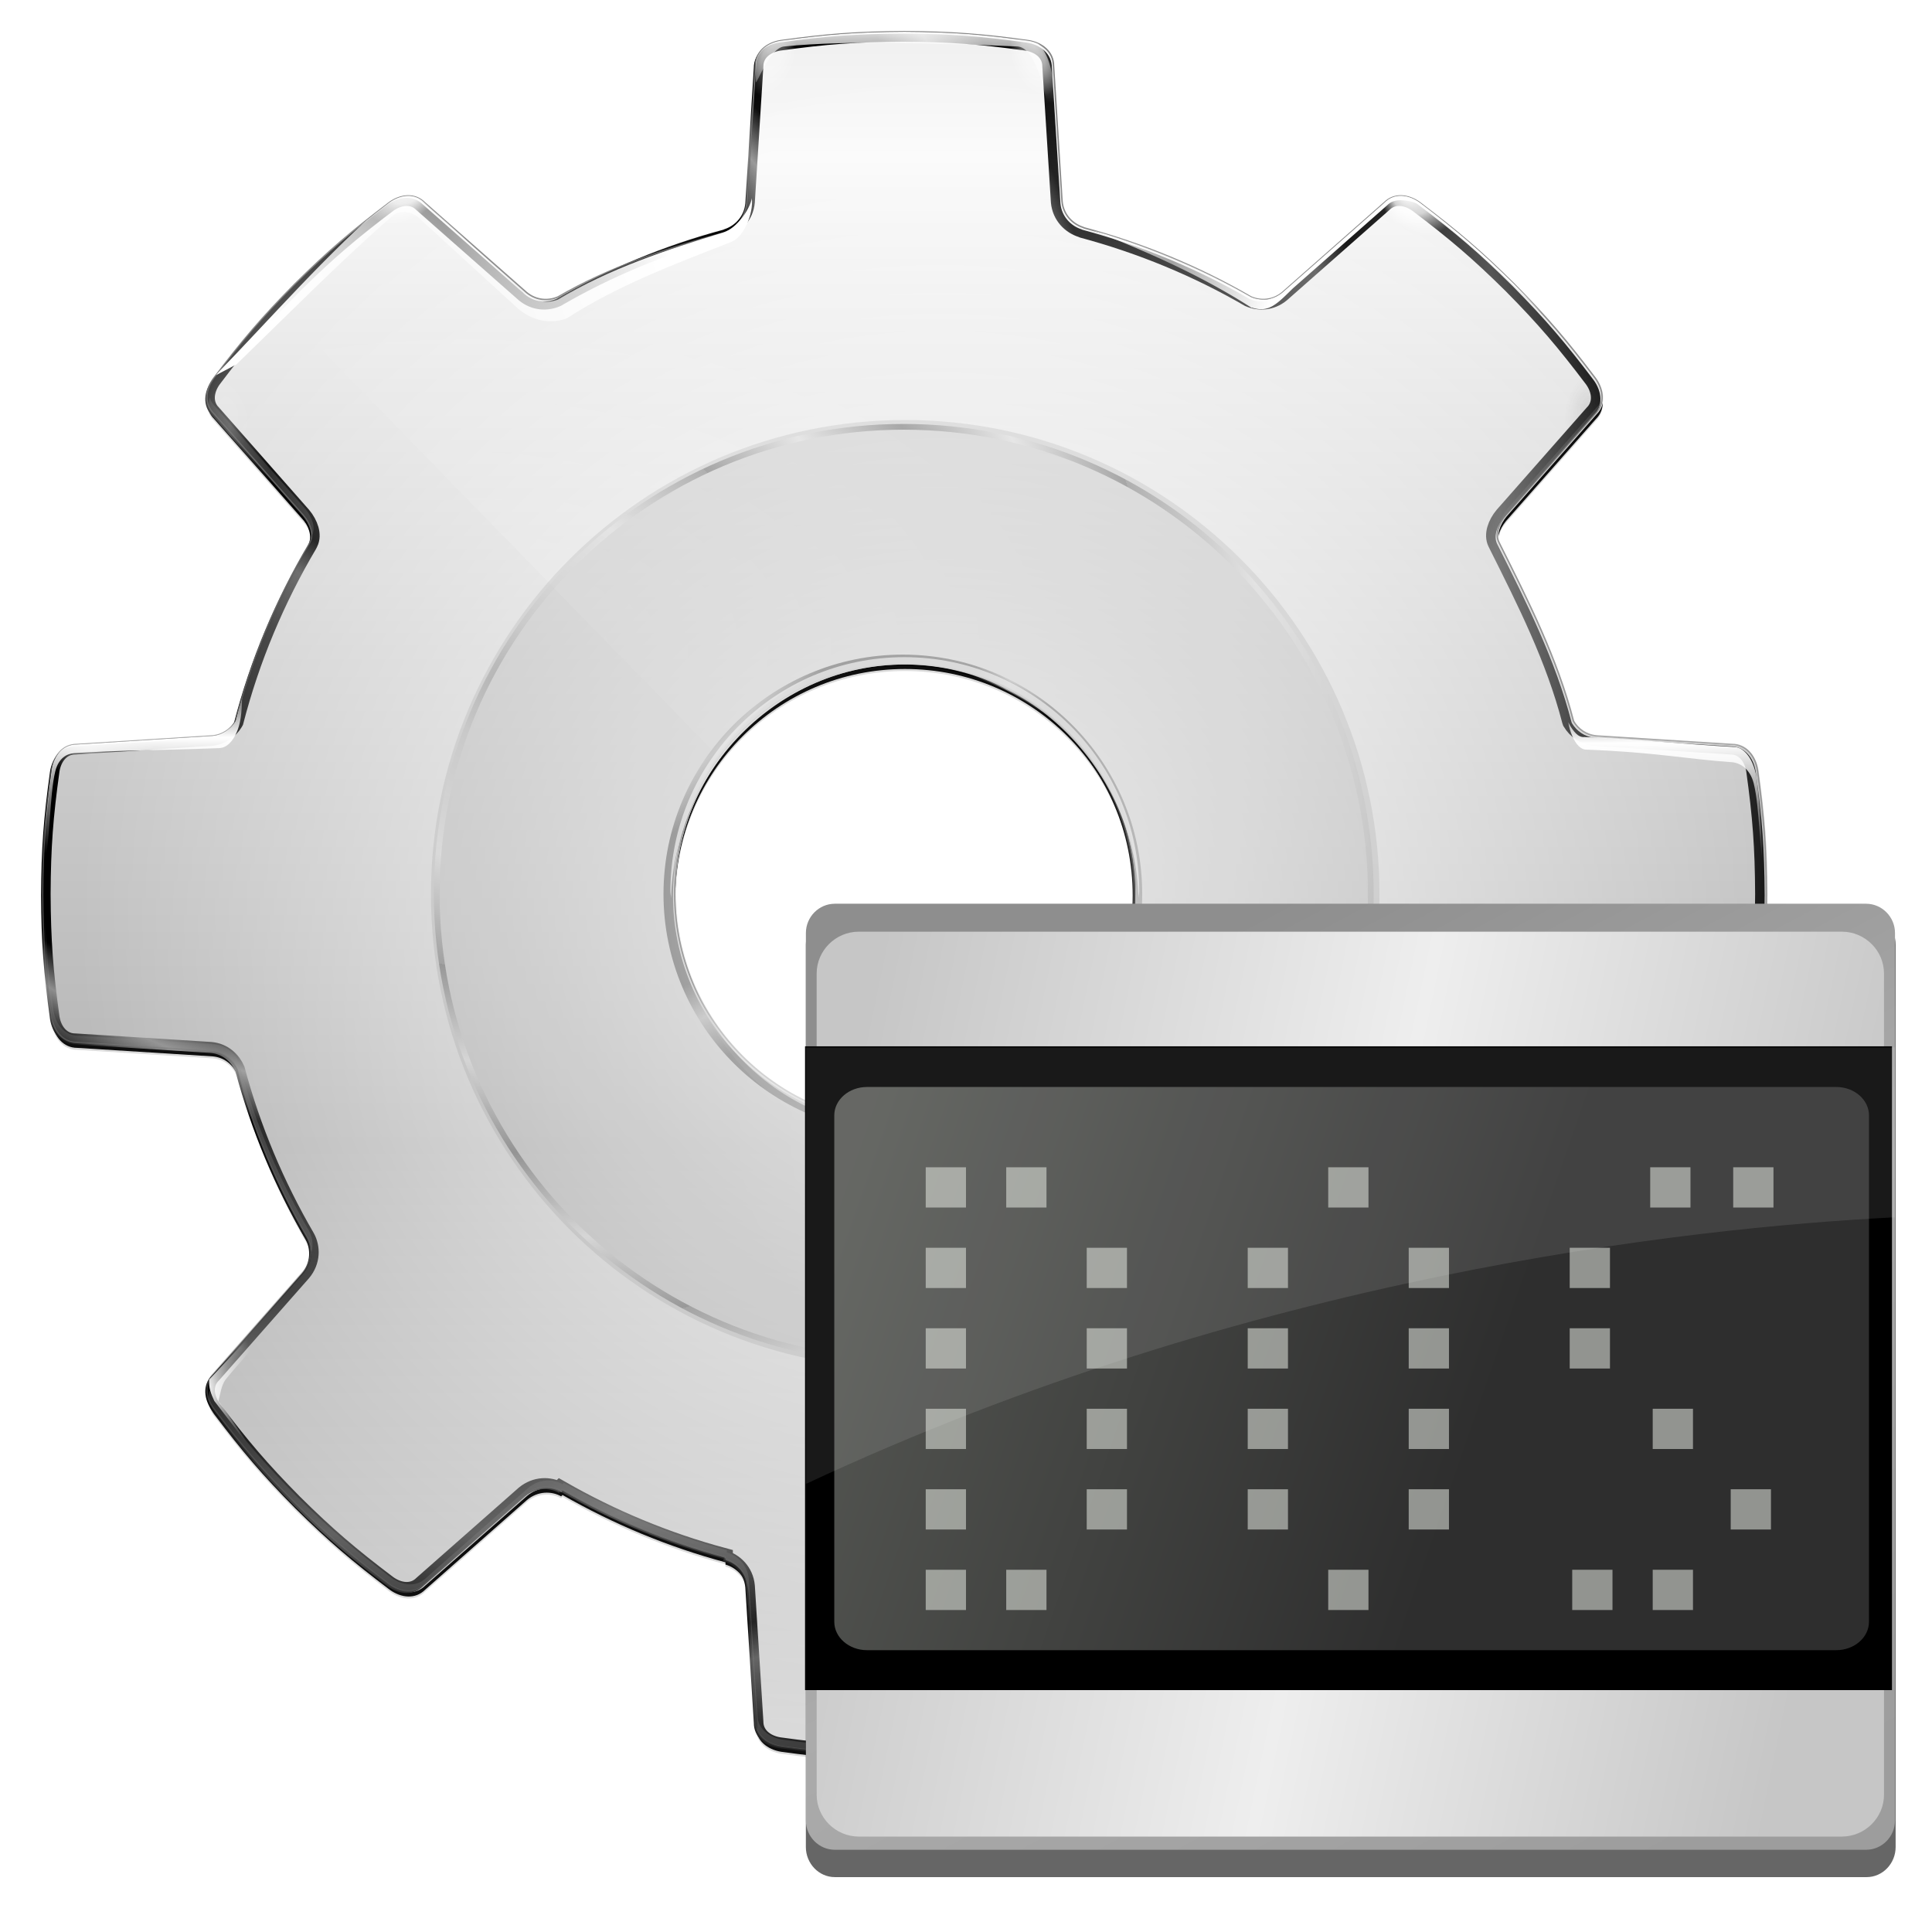 <?xml version="1.0" encoding="UTF-8" standalone="no"?>
<!-- Created with Inkscape (http://www.inkscape.org/) -->

<svg
   xmlns:dc="http://purl.org/dc/elements/1.1/"
   xmlns:cc="http://creativecommons.org/ns#"
   xmlns:rdf="http://www.w3.org/1999/02/22-rdf-syntax-ns#"
   xmlns:svg="http://www.w3.org/2000/svg"
   xmlns="http://www.w3.org/2000/svg"
   xmlns:xlink="http://www.w3.org/1999/xlink"
   xmlns:sodipodi="http://sodipodi.sourceforge.net/DTD/sodipodi-0.dtd"
   xmlns:inkscape="http://www.inkscape.org/namespaces/inkscape"
   id="svg2"
   sodipodi:version="0.32"
   inkscape:version="0.48.0 r9654"
   width="128"
   height="128"
   version="1.0"
   inkscape:export-filename="/home/pinheiro/pics/oxygen-icons/scalable/mimetypes/small/48x48/application-x-desktop.png"
   inkscape:export-xdpi="360"
   inkscape:export-ydpi="360"
   sodipodi:docname="application-x-desktop.svgz"
   inkscape:output_extension="org.inkscape.output.svg.inkscape">
  <defs
     id="defs5">
    <linearGradient
       inkscape:collect="always"
       id="linearGradient3966">
      <stop
         style="stop-color:#ffffff;stop-opacity:1;"
         offset="0"
         id="stop3968" />
      <stop
         style="stop-color:#ffffff;stop-opacity:0;"
         offset="1"
         id="stop3970" />
    </linearGradient>
    <linearGradient
       inkscape:collect="always"
       id="linearGradient3958">
      <stop
         style="stop-color:#ffffff;stop-opacity:1;"
         offset="0"
         id="stop3960" />
      <stop
         style="stop-color:#ffffff;stop-opacity:0;"
         offset="1"
         id="stop3962" />
    </linearGradient>
    <linearGradient
       id="linearGradient4077">
      <stop
         id="stop4079"
         offset="0"
         style="stop-color:#525252;stop-opacity:1;" />
      <stop
         style="stop-color:#adadad;stop-opacity:1;"
         offset="0.129"
         id="stop4081" />
      <stop
         id="stop4083"
         offset="0.393"
         style="stop-color:#ffffff;stop-opacity:1;" />
      <stop
         style="stop-color:#282828;stop-opacity:1;"
         offset="0.616"
         id="stop4085" />
      <stop
         style="stop-color:#000000;stop-opacity:1;"
         offset="0.616"
         id="stop4087" />
      <stop
         id="stop4089"
         offset="0.808"
         style="stop-color:#ffffff;stop-opacity:1;" />
      <stop
         style="stop-color:#000000;stop-opacity:1;"
         offset="1"
         id="stop4091" />
      <stop
         id="stop4093"
         offset="1"
         style="stop-color:#000000;stop-opacity:1;" />
    </linearGradient>
    <linearGradient
       inkscape:collect="always"
       id="linearGradient4065">
      <stop
         style="stop-color:#171717;stop-opacity:1;"
         offset="0"
         id="stop4067" />
      <stop
         style="stop-color:#171717;stop-opacity:0;"
         offset="1"
         id="stop4069" />
    </linearGradient>
    <linearGradient
       id="linearGradient3977">
      <stop
         style="stop-color:#525252;stop-opacity:1;"
         offset="0"
         id="stop3979" />
      <stop
         id="stop3987"
         offset="0.25"
         style="stop-color:#000000;stop-opacity:1;" />
      <stop
         style="stop-color:#545454;stop-opacity:1;"
         offset="0.314"
         id="stop3993" />
      <stop
         id="stop3997"
         offset="0.424"
         style="stop-color:#282828;stop-opacity:1;" />
      <stop
         id="stop3985"
         offset="0.725"
         style="stop-color:#000000;stop-opacity:1;" />
      <stop
         style="stop-color:#8e8e8e;stop-opacity:1;"
         offset="0.808"
         id="stop3989" />
      <stop
         id="stop3991"
         offset="0.875"
         style="stop-color:#000000;stop-opacity:1;" />
      <stop
         style="stop-color:#000000;stop-opacity:1;"
         offset="1"
         id="stop3981" />
    </linearGradient>
    <linearGradient
       id="linearGradient3292">
      <stop
         style="stop-color:#000000;stop-opacity:1;"
         offset="0"
         id="stop3294" />
      <stop
         id="stop3304"
         offset="0.5"
         style="stop-color:#ffffff;stop-opacity:1;" />
      <stop
         style="stop-color:#ffffff;stop-opacity:1;"
         offset="1"
         id="stop3296" />
    </linearGradient>
    <linearGradient
       id="linearGradient5968">
      <stop
         style="stop-color:#000000;stop-opacity:1;"
         offset="0"
         id="stop5970" />
      <stop
         id="stop3954"
         offset="0.866"
         style="stop-color:#000000;stop-opacity:0.498;" />
      <stop
         style="stop-color:#000000;stop-opacity:0;"
         offset="1"
         id="stop5972" />
    </linearGradient>
    <linearGradient
       inkscape:collect="always"
       id="linearGradient5880">
      <stop
         style="stop-color:#ffffff;stop-opacity:1;"
         offset="0"
         id="stop5882" />
      <stop
         style="stop-color:#ffffff;stop-opacity:0;"
         offset="1"
         id="stop5884" />
    </linearGradient>
    <linearGradient
       id="linearGradient5515">
      <stop
         style="stop-color:#ffffff;stop-opacity:0;"
         offset="0"
         id="stop5517" />
      <stop
         id="stop5523"
         offset="0.325"
         style="stop-color:#ffffff;stop-opacity:1;" />
      <stop
         style="stop-color:#ffffff;stop-opacity:0;"
         offset="1"
         id="stop5519" />
    </linearGradient>
    <linearGradient
       id="linearGradient5267">
      <stop
         style="stop-color:#ffffff;stop-opacity:1;"
         offset="0"
         id="stop5269" />
      <stop
         id="stop5275"
         offset="0.5"
         style="stop-color:#ffffff;stop-opacity:0.504;" />
      <stop
         style="stop-color:#ffffff;stop-opacity:1;"
         offset="1"
         id="stop5271" />
    </linearGradient>
    <linearGradient
       id="linearGradient5247">
      <stop
         style="stop-color:#ffffff;stop-opacity:1;"
         offset="0"
         id="stop5249" />
      <stop
         id="stop5255"
         offset="0.5"
         style="stop-color:#ffffff;stop-opacity:0.791;" />
      <stop
         style="stop-color:#ffffff;stop-opacity:0;"
         offset="1"
         id="stop5251" />
    </linearGradient>
    <linearGradient
       inkscape:collect="always"
       id="linearGradient5213">
      <stop
         style="stop-color:#ffffff;stop-opacity:1;"
         offset="0"
         id="stop5215" />
      <stop
         style="stop-color:#ffffff;stop-opacity:0;"
         offset="1"
         id="stop5217" />
    </linearGradient>
    <linearGradient
       inkscape:collect="always"
       id="linearGradient5131">
      <stop
         style="stop-color:#767676;stop-opacity:1;"
         offset="0"
         id="stop5133" />
      <stop
         style="stop-color:#767676;stop-opacity:0;"
         offset="1"
         id="stop5135" />
    </linearGradient>
    <linearGradient
       inkscape:collect="always"
       id="linearGradient4993">
      <stop
         style="stop-color:#ffffff;stop-opacity:1;"
         offset="0"
         id="stop4995" />
      <stop
         style="stop-color:#ffffff;stop-opacity:0;"
         offset="1"
         id="stop4997" />
    </linearGradient>
    <linearGradient
       inkscape:collect="always"
       id="linearGradient4913">
      <stop
         style="stop-color:#ffffff;stop-opacity:1;"
         offset="0"
         id="stop4915" />
      <stop
         style="stop-color:#ffffff;stop-opacity:0;"
         offset="1"
         id="stop4917" />
    </linearGradient>
    <linearGradient
       id="linearGradient4893">
      <stop
         style="stop-color:#000000;stop-opacity:0;"
         offset="0"
         id="stop4895" />
      <stop
         id="stop4909"
         offset="0.611"
         style="stop-color:#000000;stop-opacity:0;" />
      <stop
         id="stop4905"
         offset="0.685"
         style="stop-color:#000000;stop-opacity:0.378;" />
      <stop
         style="stop-color:#000000;stop-opacity:0;"
         offset="0.75"
         id="stop4907" />
      <stop
         style="stop-color:#000000;stop-opacity:0;"
         offset="1"
         id="stop4897" />
    </linearGradient>
    <linearGradient
       inkscape:collect="always"
       id="linearGradient3285">
      <stop
         style="stop-color:#474747;stop-opacity:1;"
         offset="0"
         id="stop3287" />
      <stop
         style="stop-color:#474747;stop-opacity:0;"
         offset="1"
         id="stop3289" />
    </linearGradient>
    <linearGradient
       id="linearGradient3184">
      <stop
         style="stop-color:#fcfcfc;stop-opacity:1;"
         offset="0"
         id="stop3186" />
      <stop
         style="stop-color:#c0c0c0;stop-opacity:1;"
         offset="1"
         id="stop3188" />
    </linearGradient>
    <linearGradient
       id="linearGradient3152">
      <stop
         style="stop-color:#a2a2a2;stop-opacity:1;"
         offset="0"
         id="stop3154" />
      <stop
         id="stop3166"
         offset="0.278"
         style="stop-color:#b7b7b7;stop-opacity:1;" />
      <stop
         id="stop3160"
         offset="0.348"
         style="stop-color:#f2f2f2;stop-opacity:1;" />
      <stop
         style="stop-color:#858585;stop-opacity:1;"
         offset="0.691"
         id="stop3162" />
      <stop
         id="stop3164"
         offset="0.767"
         style="stop-color:#8f8f8f;stop-opacity:1;" />
      <stop
         style="stop-color:#a4a4a4;stop-opacity:1;"
         offset="0.849"
         id="stop3182" />
      <stop
         style="stop-color:#757575;stop-opacity:1;"
         offset="0.884"
         id="stop3178" />
      <stop
         id="stop3180"
         offset="0.913"
         style="stop-color:#989898;stop-opacity:1;" />
      <stop
         style="stop-color:#acacac;stop-opacity:1;"
         offset="1"
         id="stop3156" />
    </linearGradient>
    <linearGradient
       id="linearGradient10207">
      <stop
         id="stop10209"
         offset="0"
         style="stop-color:#b4b4b4;stop-opacity:1;" />
      <stop
         style="stop-color:#d1d1d1;stop-opacity:1;"
         offset="0.5"
         id="stop4937" />
      <stop
         id="stop10211"
         offset="1"
         style="stop-color:#fafafa;stop-opacity:1;" />
    </linearGradient>
    <linearGradient
       id="linearGradient3752">
      <stop
         id="stop3754"
         offset="0"
         style="stop-color:#000000;stop-opacity:1;" />
      <stop
         id="stop3756"
         offset="1"
         style="stop-color:#000000;stop-opacity:0;" />
    </linearGradient>
    <radialGradient
       inkscape:collect="always"
       xlink:href="#linearGradient4893"
       id="radialGradient4903"
       cx="-1.249"
       cy="23.725"
       fx="-1.249"
       fy="61.404"
       r="60"
       gradientUnits="userSpaceOnUse"
       gradientTransform="matrix(1.358,1.503,-1.633,1.476,-61.052,-44.648)" />
    <radialGradient
       inkscape:collect="always"
       xlink:href="#linearGradient4913"
       id="radialGradient4925"
       gradientUnits="userSpaceOnUse"
       cx="-84"
       cy="64"
       fx="-84"
       fy="64"
       r="60" />
    <mask
       maskUnits="userSpaceOnUse"
       id="mask4921">
      <path
         style="opacity:1;fill:url(#radialGradient4925);fill-opacity:1;stroke:none;stroke-width:3;stroke-linecap:round;stroke-linejoin:round;stroke-miterlimit:4;stroke-dasharray:none;stroke-dashoffset:1.088;stroke-opacity:1"
         d="M -84,4 C -87.274,4.017 -89.376,4.174 -92.625,4.625 C -93.587,4.778 -94.375,5.406 -94.375,6.375 L -94.969,15.812 C -95.057,16.768 -95.725,17.397 -96.437,17.625 C -96.459,17.632 -96.478,17.65 -96.5,17.656 C -100.617,18.761 -104.523,20.378 -108.125,22.469 C -108.777,22.751 -109.617,22.734 -110.312,22.156 L -117.406,15.906 C -118.092,15.221 -119.086,15.334 -119.875,15.906 C -122.492,17.885 -124.11,19.26 -126.438,21.562 C -128.74,23.89 -130.115,25.508 -132.094,28.125 C -132.666,28.914 -132.779,29.908 -132.094,30.594 L -125.844,37.688 C -125.37,38.258 -125.108,38.996 -125.375,39.531 L -125.438,39.656 C -127.683,43.456 -129.432,47.593 -130.562,51.969 C -130.574,51.989 -130.581,52.011 -130.594,52.031 C -130.911,52.544 -131.449,52.963 -132.188,53.031 L -141.625,53.625 C -142.594,53.625 -143.222,54.413 -143.375,55.375 C -143.826,58.624 -143.983,60.726 -144,64 C -143.983,67.274 -143.826,69.376 -143.375,72.625 C -143.222,73.587 -142.594,74.375 -141.625,74.375 L -132.188,74.969 C -131.32,75.049 -130.744,75.615 -130.469,76.25 C -129.366,80.393 -127.703,84.314 -125.594,87.938 C -125.221,88.606 -125.212,89.552 -125.844,90.312 L -132.094,97.406 C -132.779,98.092 -132.666,99.086 -132.094,99.875 C -130.115,102.492 -128.74,104.11 -126.438,106.438 C -124.11,108.74 -122.492,110.115 -119.875,112.094 C -119.086,112.666 -118.092,112.779 -117.406,112.094 L -110.312,105.844 C -109.552,105.212 -108.606,105.221 -107.938,105.594 L -107.844,105.5 C -104.316,107.517 -100.516,109.11 -96.5,110.188 L -96.5,110.344 C -95.764,110.553 -95.06,111.203 -94.969,112.188 L -94.375,121.625 C -94.375,122.594 -93.587,123.222 -92.625,123.375 C -89.376,123.826 -87.274,123.983 -84,124 C -80.726,123.983 -78.624,123.826 -75.375,123.375 C -74.413,123.222 -73.625,122.594 -73.625,121.625 L -73.031,112.188 C -72.94,111.203 -72.236,110.553 -71.5,110.344 L -71.5,110.188 C -67.484,109.11 -63.684,107.517 -60.156,105.5 L -60.062,105.594 C -59.394,105.221 -58.448,105.212 -57.687,105.844 L -50.594,112.094 C -49.908,112.779 -48.914,112.666 -48.125,112.094 C -45.508,110.115 -43.89,108.74 -41.562,106.438 C -39.26,104.11 -37.885,102.492 -35.906,99.875 C -35.334,99.086 -35.221,98.092 -35.906,97.406 L -42.156,90.312 C -42.788,89.552 -42.779,88.606 -42.406,87.938 C -40.297,84.314 -38.634,80.393 -37.531,76.25 C -37.256,75.615 -36.68,75.049 -35.812,74.969 L -26.375,74.375 C -25.406,74.375 -24.778,73.587 -24.625,72.625 C -24.174,69.376 -24.017,67.274 -24,64 C -24.017,60.726 -24.174,58.624 -24.625,55.375 C -24.778,54.413 -25.406,53.625 -26.375,53.625 L -35.812,53.031 C -36.551,52.963 -37.089,52.544 -37.406,52.031 C -37.412,52.009 -37.432,51.991 -37.437,51.969 C -38.568,47.593 -40.589,43.604 -42.562,39.656 L -42.625,39.531 C -42.892,38.996 -42.63,38.258 -42.156,37.688 L -35.906,30.594 C -35.221,29.908 -35.334,28.914 -35.906,28.125 C -37.885,25.508 -39.26,23.89 -41.562,21.562 C -43.89,19.26 -45.508,17.885 -48.125,15.906 C -48.914,15.334 -49.908,15.221 -50.594,15.906 L -57.687,22.156 C -58.383,22.734 -59.223,22.751 -59.875,22.469 C -63.477,20.378 -67.383,18.761 -71.5,17.656 C -71.522,17.65 -71.541,17.632 -71.562,17.625 C -72.275,17.397 -72.943,16.768 -73.031,15.812 L -73.625,6.375 C -73.625,5.406 -74.413,4.778 -75.375,4.625 C -78.624,4.174 -80.726,4.017 -84,4 z M -84,48 C -75.168,48 -68,55.168 -68,64 C -68,72.832 -75.168,80 -84,80 C -92.832,80 -100,72.832 -100,64 C -100,55.168 -92.832,48 -84,48 z "
         id="path4923"
         sodipodi:nodetypes="ccccssccccccccsccscccccccccccccccccccccccccccccccccccccccccccccccssssccccccccsscccccsssc" />
    </mask>
    <radialGradient
       inkscape:collect="always"
       xlink:href="#linearGradient4993"
       id="radialGradient5008"
       gradientUnits="userSpaceOnUse"
       gradientTransform="matrix(1,0,0,0.578,0,-101.847)"
       cx="94.819"
       cy="67.895"
       fx="94.819"
       fy="67.895"
       r="43.734" />
    <filter
       inkscape:collect="always"
       id="filter5054">
      <feGaussianBlur
         inkscape:collect="always"
         stdDeviation="1.283"
         id="feGaussianBlur5056" />
    </filter>
    <clipPath
       clipPathUnits="userSpaceOnUse"
       id="clipPath5073">
      <path
         id="path5075"
         d="m 76.906,-70.062 c -2.912,3.972 -7.607,6.562 -12.906,6.562 -4.896,0 -9.283,-2.189 -12.219,-5.656 -23.14,-4.286 -26.618,14.04 -31.5,30.75 0.409,0.434 0.807,0.865 1.281,1.344 2.327,2.303 3.946,3.678 6.562,5.656 0.789,0.572 1.783,0.685 2.469,0 l 7.094,-6.25 c 0.761,-0.632 1.706,-0.623 2.375,-0.25 l 0.094,-0.094 c 3.528,2.017 7.328,3.61 11.344,4.688 l 0,0.156 c 0.736,0.209 1.44,0.859 1.531,1.844 l 0.594,9.438 c 10e-7,0.969 0.788,1.597 1.75,1.75 3.249,0.451 5.351,0.608 8.625,0.625 3.274,-0.017 5.376,-0.174 8.625,-0.625 0.962,-0.153 1.75,-0.781 1.75,-1.75 l 0.594,-9.438 c 0.091,-0.984 0.795,-1.635 1.531,-1.844 l 0,-0.156 c 4.016,-1.078 7.816,-2.67 11.344,-4.688 l 0.094,0.094 c 0.669,-0.373 1.614,-0.382 2.375,0.25 l 7.094,6.25 c 0.686,0.686 1.68,0.572 2.469,0 2.617,-1.979 4.235,-3.354 6.562,-5.656 0.485,-0.491 0.895,-0.931 1.312,-1.375 3.924,-7.087 -25.609,-43.435 -30.844,-31.625 z"
         clip-path="none"
         mask="none"
         style="opacity:0.431;fill:url(#radialGradient5077);fill-opacity:1;stroke:none"
         sodipodi:nodetypes="csccccccccccccccccccccccccccc"
         inkscape:connector-curvature="0" />
    </clipPath>
    <radialGradient
       inkscape:collect="always"
       xlink:href="#linearGradient4993"
       id="radialGradient5077"
       gradientUnits="userSpaceOnUse"
       gradientTransform="matrix(1,0,0,0.578,0,-101.847)"
       cx="94.819"
       cy="67.895"
       fx="94.819"
       fy="67.895"
       r="43.734" />
    <radialGradient
       inkscape:collect="always"
       xlink:href="#linearGradient4993"
       id="radialGradient5081"
       gradientUnits="userSpaceOnUse"
       gradientTransform="matrix(1,0,0,0.578,0,-101.847)"
       cx="94.819"
       cy="67.895"
       fx="94.819"
       fy="67.895"
       r="43.734" />
    <filter
       inkscape:collect="always"
       id="filter5162">
      <feGaussianBlur
         inkscape:collect="always"
         stdDeviation="0.605"
         id="feGaussianBlur5164" />
    </filter>
    <radialGradient
       inkscape:collect="always"
       xlink:href="#linearGradient4893"
       id="radialGradient5177"
       gradientUnits="userSpaceOnUse"
       gradientTransform="matrix(1.358,1.503,-1.633,1.476,-61.052,-44.648)"
       cx="-1.249"
       cy="23.725"
       fx="-1.249"
       fy="61.404"
       r="60" />
    <radialGradient
       inkscape:collect="always"
       xlink:href="#linearGradient4993"
       id="radialGradient5179"
       gradientUnits="userSpaceOnUse"
       gradientTransform="matrix(1,0,0,0.578,0,-101.847)"
       cx="94.819"
       cy="67.895"
       fx="94.819"
       fy="67.895"
       r="43.734" />
    <radialGradient
       inkscape:collect="always"
       xlink:href="#linearGradient4993"
       id="radialGradient5181"
       gradientUnits="userSpaceOnUse"
       gradientTransform="matrix(1,0,0,0.578,0,-101.847)"
       cx="94.819"
       cy="67.895"
       fx="94.819"
       fy="67.895"
       r="43.734" />
    <filter
       inkscape:collect="always"
       id="filter5257">
      <feGaussianBlur
         inkscape:collect="always"
         stdDeviation="0.023"
         id="feGaussianBlur5259" />
    </filter>
    <filter
       inkscape:collect="always"
       id="filter5309">
      <feGaussianBlur
         inkscape:collect="always"
         stdDeviation="0.093"
         id="feGaussianBlur5311" />
    </filter>
    <filter
       inkscape:collect="always"
       x="-0.113"
       width="1.226"
       y="-0.067"
       height="1.133"
       id="filter5505">
      <feGaussianBlur
         inkscape:collect="always"
         stdDeviation="0.133"
         id="feGaussianBlur5507" />
    </filter>
    <filter
       inkscape:collect="always"
       id="filter5581">
      <feGaussianBlur
         inkscape:collect="always"
         stdDeviation="0.204"
         id="feGaussianBlur5583" />
    </filter>
    <filter
       inkscape:collect="always"
       id="filter5836">
      <feGaussianBlur
         inkscape:collect="always"
         stdDeviation="0.124"
         id="feGaussianBlur5838" />
    </filter>
    <filter
       inkscape:collect="always"
       id="filter5876">
      <feGaussianBlur
         inkscape:collect="always"
         stdDeviation="0.119"
         id="feGaussianBlur5878" />
    </filter>
    <linearGradient
       inkscape:collect="always"
       xlink:href="#linearGradient5880"
       id="linearGradient5886"
       x1="63.993"
       y1="80.37"
       x2="63.993"
       y2="66.132"
       gradientUnits="userSpaceOnUse" />
    <filter
       inkscape:collect="always"
       id="filter5960">
      <feGaussianBlur
         inkscape:collect="always"
         stdDeviation="0.07"
         id="feGaussianBlur5962" />
    </filter>
    <linearGradient
       inkscape:collect="always"
       xlink:href="#linearGradient10207"
       id="linearGradient2317"
       gradientUnits="userSpaceOnUse"
       gradientTransform="matrix(0.976,0,0,0.976,1.503,1.77)"
       spreadMethod="reflect"
       x1="64"
       y1="81.5"
       x2="64"
       y2="12.678" />
    <linearGradient
       inkscape:collect="always"
       xlink:href="#linearGradient5247"
       id="linearGradient3298"
       x1="310.85"
       y1="53.393"
       x2="321.274"
       y2="308.027"
       gradientUnits="userSpaceOnUse" />
    <filter
       inkscape:collect="always"
       id="filter3310">
      <feGaussianBlur
         inkscape:collect="always"
         stdDeviation="0.114"
         id="feGaussianBlur3312" />
    </filter>
    <linearGradient
       inkscape:collect="always"
       xlink:href="#linearGradient3292"
       id="linearGradient3330"
       gradientUnits="userSpaceOnUse"
       x1="310.85"
       y1="-27.656"
       x2="310.85"
       y2="270.17"
       gradientTransform="matrix(0.589,0,0,0.589,-119.157,-0.13)" />
    <radialGradient
       inkscape:collect="always"
       xlink:href="#linearGradient5968"
       id="radialGradient3129"
       gradientUnits="userSpaceOnUse"
       gradientTransform="matrix(1,0,0,0.111,0,108.185)"
       cx="66.917"
       cy="121.709"
       fx="66.917"
       fy="121.709"
       r="36.032" />
    <filter
       inkscape:collect="always"
       id="filter3932">
      <feGaussianBlur
         inkscape:collect="always"
         stdDeviation="0.664"
         id="feGaussianBlur3934" />
    </filter>
    <clipPath
       clipPathUnits="userSpaceOnUse"
       id="clipPath3955">
      <path
         sodipodi:nodetypes="ccccssccccccccsccscccccccccccccccccccccccccccccccccccccccccccccccssssccccccccsscccccsssc"
         id="path3957"
         d="m 63.969,3.967 c -3.274,0.017 -5.376,0.174 -8.625,0.625 -0.962,0.153 -1.75,0.781 -1.75,1.75 l -0.594,9.438 c -0.089,0.955 -0.757,1.584 -1.469,1.812 -0.022,0.007 -0.041,0.025 -0.062,0.031 -4.117,1.105 -8.023,2.722 -11.625,4.812 -0.652,0.282 -1.492,0.265 -2.188,-0.312 l -7.094,-6.25 c -0.685,-0.685 -1.68,-0.572 -2.469,0 -2.617,1.979 -4.235,3.353 -6.562,5.656 -2.303,2.327 -3.678,3.946 -5.656,6.562 -0.572,0.789 -0.685,1.783 0,2.469 l 6.25,7.094 c 0.474,0.57 0.736,1.309 0.469,1.844 l -0.062,0.125 c -2.246,3.8 -3.995,7.936 -5.125,12.313 -0.012,0.021 -0.019,0.042 -0.031,0.062 -0.317,0.513 -0.855,0.932 -1.594,1 l -9.438,0.594 c -0.969,0 -1.597,0.788 -1.75,1.75 -0.451,3.249 -0.608,5.351 -0.625,8.625 0.017,3.274 0.174,5.376 0.625,8.625 0.153,0.962 0.781,1.75 1.75,1.75 l 9.438,0.594 c 0.867,0.08 1.443,0.647 1.719,1.281 1.103,4.143 2.766,8.064 4.875,11.688 0.373,0.669 0.382,1.614 -0.25,2.375 l -6.25,7.094 c -0.685,0.685 -0.572,1.68 0,2.469 1.979,2.617 3.354,4.235 5.656,6.562 2.327,2.303 3.946,3.678 6.562,5.656 0.789,0.572 1.783,0.685 2.469,0 l 7.094,-6.25 c 0.761,-0.632 1.706,-0.623 2.375,-0.25 l 0.094,-0.094 c 3.528,2.017 7.328,3.61 11.344,4.688 l 0,0.156 c 0.736,0.209 1.44,0.859 1.531,1.844 l 0.594,9.438 c 0,0.969 0.788,1.597 1.75,1.75 3.249,0.451 5.351,0.608 8.625,0.625 3.274,-0.017 5.376,-0.174 8.625,-0.625 0.962,-0.153 1.75,-0.781 1.75,-1.75 l 0.594,-9.438 c 0.091,-0.984 0.795,-1.635 1.531,-1.844 l 0,-0.156 c 4.016,-1.078 7.816,-2.67 11.344,-4.688 l 0.094,0.094 c 0.669,-0.373 1.614,-0.382 2.375,0.25 l 7.094,6.25 c 0.685,0.686 1.68,0.572 2.469,0 2.617,-1.979 4.235,-3.354 6.563,-5.656 2.303,-2.327 3.678,-3.946 5.656,-6.562 0.572,-0.789 0.686,-1.783 0,-2.469 l -6.25,-7.094 c -0.632,-0.761 -0.623,-1.706 -0.25,-2.375 2.109,-3.623 3.772,-7.544 4.875,-11.688 0.275,-0.635 0.851,-1.201 1.719,-1.281 l 9.438,-0.594 c 0.969,0 1.597,-0.788 1.75,-1.75 0.451,-3.249 0.608,-5.351 0.625,-8.625 -0.017,-3.274 -0.174,-5.376 -0.625,-8.625 -0.153,-0.962 -0.781,-1.75 -1.75,-1.75 l -9.438,-0.594 c -0.738,-0.068 -1.277,-0.487 -1.594,-1 -0.006,-0.022 -0.026,-0.041 -0.031,-0.062 -1.13,-4.376 -3.151,-8.365 -5.125,-12.313 l -0.062,-0.125 c -0.267,-0.535 -0.005,-1.273 0.469,-1.844 l 6.25,-7.094 c 0.686,-0.686 0.572,-1.68 0,-2.469 -1.979,-2.617 -3.354,-4.235 -5.656,-6.562 -2.327,-2.303 -3.946,-3.678 -6.563,-5.656 -0.789,-0.572 -1.783,-0.686 -2.469,0 l -7.094,6.25 c -0.695,0.577 -1.536,0.594 -2.188,0.312 -3.602,-2.09 -7.508,-3.707 -11.625,-4.812 -0.022,-0.006 -0.041,-0.024 -0.062,-0.031 -0.712,-0.228 -1.38,-0.857 -1.469,-1.812 l -0.594,-9.438 c 0,-0.969 -0.788,-1.597 -1.75,-1.75 -3.249,-0.451 -5.351,-0.608 -8.625,-0.625 z m 0,44 c 8.832,0 16,7.168 16,16 0,8.832 -7.168,16 -16,16 -8.832,0 -16,-7.168 -16,-16 0,-8.832 7.168,-16 16,-16 z"
         style="fill:none;stroke:url(#linearGradient3959);stroke-width:0.1;stroke-linecap:round;stroke-linejoin:round;stroke-miterlimit:4;stroke-opacity:1;stroke-dasharray:none;stroke-dashoffset:1.088;filter:url(#filter5162)"
         mask="none"
         inkscape:connector-curvature="0" />
    </clipPath>
    <linearGradient
       inkscape:collect="always"
       xlink:href="#linearGradient5131"
       id="linearGradient3959"
       gradientUnits="userSpaceOnUse"
       gradientTransform="translate(-230.031,39.467)"
       x1="283.5"
       y1="-52.5"
       x2="282.5"
       y2="128.5" />
    <filter
       inkscape:collect="always"
       id="filter3961">
      <feGaussianBlur
         inkscape:collect="always"
         stdDeviation="0.135"
         id="feGaussianBlur3963" />
    </filter>
    <radialGradient
       inkscape:collect="always"
       xlink:href="#linearGradient3977"
       id="radialGradient3995"
       cx="166.724"
       cy="31.651"
       fx="166.724"
       fy="31.651"
       r="60.5"
       gradientTransform="matrix(0.633,0,0,0.633,61.137,11.606)"
       gradientUnits="userSpaceOnUse"
       spreadMethod="reflect" />
    <clipPath
       clipPathUnits="userSpaceOnUse"
       id="clipPath4019">
      <path
         style="opacity:0.732;fill:url(#radialGradient4023);fill-opacity:1;stroke:none"
         d="m 201.504,3.7 c -3.274,0.017 -5.376,0.174 -8.625,0.625 -0.962,0.153 -1.75,0.781 -1.75,1.75 l -0.594,9.438 c -0.088,0.955 -0.757,1.584 -1.469,1.812 -0.022,0.007 -0.041,0.025 -0.062,0.031 -4.117,1.105 -8.023,2.722 -11.625,4.812 -0.652,0.282 -1.492,0.265 -2.188,-0.312 l -7.094,-6.25 c -0.685,-0.685 -1.68,-0.572 -2.469,0 -2.617,1.979 -4.235,3.353 -6.562,5.656 -2.303,2.327 -3.678,3.946 -5.656,6.562 -0.572,0.789 -0.685,1.783 0,2.469 l 6.25,7.094 c 0.474,0.57 0.736,1.309 0.469,1.844 l -0.062,0.125 c -2.246,3.8 -3.995,7.936 -5.125,12.312 -0.012,0.021 -0.019,0.042 -0.031,0.062 -0.317,0.513 -0.855,0.932 -1.594,1 l -9.438,0.594 c -0.969,0 -1.597,0.788 -1.75,1.75 -0.451,3.249 -0.608,5.351 -0.625,8.625 0.017,3.274 0.174,5.376 0.625,8.625 0.153,0.962 0.781,1.75 1.75,1.75 l 9.438,0.594 c 0.867,0.08 1.443,0.647 1.719,1.281 1.103,4.143 2.766,8.064 4.875,11.688 0.373,0.669 0.382,1.614 -0.25,2.375 l -6.25,7.094 c -0.685,0.685 -0.572,1.68 0,2.469 1.979,2.617 3.354,4.235 5.656,6.562 2.327,2.303 3.946,3.678 6.562,5.656 0.789,0.572 1.783,0.685 2.469,0 l 7.094,-6.25 c 0.761,-0.632 1.706,-0.623 2.375,-0.25 l 0.094,-0.094 c 3.528,2.017 7.328,3.61 11.344,4.688 l 0,0.156 c 0.736,0.209 1.44,0.859 1.531,1.844 l 0.594,9.438 c 0,0.969 0.788,1.597 1.75,1.75 3.249,0.451 5.351,0.608 8.625,0.625 3.274,-0.017 5.376,-0.174 8.625,-0.625 0.962,-0.153 1.75,-0.781 1.75,-1.75 l 0.594,-9.438 c 0.091,-0.984 0.795,-1.635 1.531,-1.844 l 0,-0.156 c 4.016,-1.078 7.816,-2.67 11.344,-4.688 l 0.094,0.094 c 0.669,-0.373 1.614,-0.382 2.375,0.25 l 7.094,6.25 c 0.685,0.686 1.68,0.572 2.469,0 2.617,-1.979 4.235,-3.354 6.563,-5.656 2.303,-2.327 3.678,-3.946 5.656,-6.562 0.572,-0.789 0.686,-1.783 0,-2.469 l -6.25,-7.094 c -0.632,-0.761 -0.623,-1.706 -0.25,-2.375 2.109,-3.623 3.772,-7.544 4.875,-11.688 0.275,-0.635 0.851,-1.201 1.719,-1.281 l 9.438,-0.594 c 0.969,0 1.597,-0.788 1.75,-1.75 0.451,-3.249 0.608,-5.351 0.625,-8.625 -0.017,-3.274 -0.174,-5.376 -0.625,-8.625 -0.153,-0.962 -0.781,-1.75 -1.75,-1.75 l -9.438,-0.594 c -0.738,-0.068 -1.277,-0.487 -1.594,-1 -0.006,-0.022 -0.026,-0.041 -0.031,-0.062 -1.13,-4.376 -3.151,-8.365 -5.125,-12.312 l -0.062,-0.125 c -0.267,-0.535 -0.005,-1.273 0.469,-1.844 l 6.25,-7.094 c 0.686,-0.686 0.572,-1.68 0,-2.469 -1.979,-2.617 -3.354,-4.235 -5.656,-6.562 -2.327,-2.303 -3.946,-3.678 -6.563,-5.656 -0.789,-0.572 -1.783,-0.686 -2.469,0 l -7.094,6.25 c -0.695,0.577 -1.536,0.594 -2.188,0.312 -3.602,-2.09 -7.508,-3.707 -11.625,-4.812 -0.022,-0.006 -0.041,-0.024 -0.062,-0.031 -0.712,-0.228 -1.38,-0.857 -1.469,-1.812 L 211.879,6.075 c 0,-0.969 -0.788,-1.597 -1.75,-1.75 -3.249,-0.451 -5.351,-0.608 -8.625,-0.625 z m 0,44 c 8.832,-1e-6 16,7.168 16,16 0,8.832 -7.168,16 -16,16 -8.832,0 -16,-7.168 -16,-16 0,-8.832 7.168,-16 16,-16 z"
         id="path4021"
         sodipodi:nodetypes="ccccssccccccccsccscccccccccccccccccccccccccccccccccccccccccccccccssssccccccccsscccccsssc"
         inkscape:connector-curvature="0" />
    </clipPath>
    <radialGradient
       inkscape:collect="always"
       xlink:href="#linearGradient4913"
       id="radialGradient4023"
       gradientUnits="userSpaceOnUse"
       gradientTransform="translate(285.504,-0.3)"
       cx="-84"
       cy="64"
       fx="-84"
       fy="64"
       r="60" />
    <radialGradient
       inkscape:collect="always"
       xlink:href="#linearGradient4913"
       id="radialGradient4025"
       gradientUnits="userSpaceOnUse"
       gradientTransform="matrix(1,0,0,1.902,0,-6.178)"
       cx="54.673"
       cy="6.85"
       fx="54.673"
       fy="6.85"
       r="1.289" />
    <linearGradient
       inkscape:collect="always"
       xlink:href="#linearGradient5880"
       id="linearGradient4031"
       gradientUnits="userSpaceOnUse"
       x1="63.993"
       y1="80.37"
       x2="63.993"
       y2="66.132" />
    <linearGradient
       inkscape:collect="always"
       xlink:href="#linearGradient5213"
       id="linearGradient4033"
       gradientUnits="userSpaceOnUse"
       gradientTransform="translate(-0.03,-0.759)"
       x1="62.937"
       y1="3.85"
       x2="63.021"
       y2="9.852" />
    <radialGradient
       inkscape:collect="always"
       xlink:href="#linearGradient5247"
       id="radialGradient4035"
       gradientUnits="userSpaceOnUse"
       gradientTransform="matrix(1,0,0,1.902,0,-6.178)"
       cx="54.673"
       cy="6.85"
       fx="54.046"
       fy="6.341"
       r="1.289" />
    <radialGradient
       inkscape:collect="always"
       xlink:href="#linearGradient5247"
       id="radialGradient4037"
       gradientUnits="userSpaceOnUse"
       gradientTransform="matrix(1,0,0,1.902,0,-6.178)"
       cx="54.673"
       cy="6.85"
       fx="54.046"
       fy="6.341"
       r="1.289" />
    <linearGradient
       inkscape:collect="always"
       xlink:href="#linearGradient5267"
       id="linearGradient4039"
       gradientUnits="userSpaceOnUse"
       x1="43.714"
       y1="11.362"
       x2="18.252"
       y2="21.729" />
    <radialGradient
       inkscape:collect="always"
       xlink:href="#linearGradient5247"
       id="radialGradient4041"
       gradientUnits="userSpaceOnUse"
       gradientTransform="matrix(1,0,0,1.902,0,-6.178)"
       cx="54.673"
       cy="6.85"
       fx="54.046"
       fy="6.341"
       r="1.289" />
    <linearGradient
       inkscape:collect="always"
       xlink:href="#linearGradient5267"
       id="linearGradient4043"
       gradientUnits="userSpaceOnUse"
       x1="52.722"
       y1="17.797"
       x2="38.628"
       y2="22.658" />
    <radialGradient
       inkscape:collect="always"
       xlink:href="#linearGradient5247"
       id="radialGradient4045"
       gradientUnits="userSpaceOnUse"
       gradientTransform="matrix(1,0,0,1.902,0,-6.178)"
       cx="54.673"
       cy="6.85"
       fx="54.046"
       fy="6.341"
       r="1.289" />
    <radialGradient
       inkscape:collect="always"
       xlink:href="#linearGradient3285"
       id="radialGradient4047"
       gradientUnits="userSpaceOnUse"
       gradientTransform="matrix(1,0,0,1.902,0,-6.178)"
       cx="54.673"
       cy="6.85"
       fx="54.673"
       fy="6.85"
       r="1.289" />
    <linearGradient
       inkscape:collect="always"
       xlink:href="#linearGradient5515"
       id="linearGradient4049"
       gradientUnits="userSpaceOnUse"
       x1="114.296"
       y1="49.937"
       x2="114.296"
       y2="61.877" />
    <linearGradient
       inkscape:collect="always"
       xlink:href="#linearGradient5515"
       id="linearGradient4051"
       gradientUnits="userSpaceOnUse"
       x1="114.296"
       y1="49.937"
       x2="114.296"
       y2="61.877" />
    <linearGradient
       inkscape:collect="always"
       xlink:href="#linearGradient5131"
       id="linearGradient4053"
       gradientUnits="userSpaceOnUse"
       gradientTransform="translate(-230.031,39.467)"
       x1="283.5"
       y1="-52.5"
       x2="282.5"
       y2="128.5" />
    <radialGradient
       inkscape:collect="always"
       xlink:href="#linearGradient4913"
       id="radialGradient4055"
       gradientUnits="userSpaceOnUse"
       gradientTransform="matrix(0.976,0,0,0.976,146.02,1.77)"
       cx="-81.634"
       cy="64.887"
       fx="-81.634"
       fy="64.887"
       r="60" />
    <linearGradient
       inkscape:collect="always"
       xlink:href="#linearGradient4065"
       id="linearGradient4071"
       x1="70.928"
       y1="126.972"
       x2="70.928"
       y2="58.784"
       gradientUnits="userSpaceOnUse" />
    <radialGradient
       inkscape:collect="always"
       xlink:href="#linearGradient4077"
       id="radialGradient4136"
       cx="263.745"
       cy="83.663"
       fx="263.745"
       fy="83.663"
       r="55.668"
       gradientUnits="userSpaceOnUse"
       spreadMethod="reflect" />
    <filter
       inkscape:collect="always"
       id="filter3950">
      <feGaussianBlur
         inkscape:collect="always"
         stdDeviation="0.304"
         id="feGaussianBlur3952" />
    </filter>
    <radialGradient
       inkscape:collect="always"
       xlink:href="#linearGradient3958"
       id="radialGradient3964"
       cx="111.72"
       cy="98.041"
       fx="111.72"
       fy="98.041"
       r="3.256"
       gradientTransform="matrix(1,0,0,1.965,0,-94.073)"
       gradientUnits="userSpaceOnUse" />
    <radialGradient
       inkscape:collect="always"
       xlink:href="#linearGradient3966"
       id="radialGradient3972"
       cx="113.156"
       cy="97.951"
       fx="113.156"
       fy="97.951"
       r="3.388"
       gradientTransform="matrix(1,0,0,1.927,0,-90.303)"
       gradientUnits="userSpaceOnUse" />
    <filter
       inkscape:collect="always"
       id="filter3949">
      <feGaussianBlur
         inkscape:collect="always"
         stdDeviation="0.24"
         id="feGaussianBlur3951" />
    </filter>
    <linearGradient
       inkscape:collect="always"
       xlink:href="#linearGradient3977"
       id="linearGradient3953"
       x1="-149.907"
       y1="6.201"
       x2="-93.692"
       y2="6.201"
       gradientUnits="userSpaceOnUse" />
    <filter
       inkscape:collect="always"
       id="filter3966">
      <feGaussianBlur
         inkscape:collect="always"
         stdDeviation="1.115"
         id="feGaussianBlur3968" />
    </filter>
    <linearGradient
       inkscape:collect="always"
       xlink:href="#linearGradient10207"
       id="linearGradient3210"
       gradientUnits="userSpaceOnUse"
       gradientTransform="matrix(0.976,0,0,0.976,1.503,1.77)"
       spreadMethod="reflect"
       x1="64"
       y1="81.5"
       x2="64"
       y2="12.678" />
    <radialGradient
       inkscape:collect="always"
       xlink:href="#linearGradient4993"
       id="radialGradient3212"
       gradientUnits="userSpaceOnUse"
       gradientTransform="matrix(1,0,0,0.578,0,-101.847)"
       cx="94.819"
       cy="67.895"
       fx="94.819"
       fy="67.895"
       r="43.734" />
    <radialGradient
       inkscape:collect="always"
       xlink:href="#linearGradient4993"
       id="radialGradient3214"
       gradientUnits="userSpaceOnUse"
       gradientTransform="matrix(1,0,0,0.578,0,-101.847)"
       cx="94.819"
       cy="67.895"
       fx="94.819"
       fy="67.895"
       r="43.734" />
    <radialGradient
       inkscape:collect="always"
       xlink:href="#linearGradient3977"
       id="radialGradient3216"
       gradientUnits="userSpaceOnUse"
       gradientTransform="matrix(0.633,0,0,0.633,61.137,11.606)"
       spreadMethod="reflect"
       cx="166.724"
       cy="31.651"
       fx="166.724"
       fy="31.651"
       r="60.5" />
    <radialGradient
       inkscape:collect="always"
       xlink:href="#linearGradient4913"
       id="radialGradient3218"
       gradientUnits="userSpaceOnUse"
       gradientTransform="matrix(0.976,0,0,0.976,146.02,1.77)"
       cx="-81.634"
       cy="64.887"
       fx="-81.634"
       fy="64.887"
       r="60" />
    <linearGradient
       inkscape:collect="always"
       xlink:href="#linearGradient5131"
       id="linearGradient3220"
       gradientUnits="userSpaceOnUse"
       gradientTransform="translate(-230.031,39.467)"
       x1="283.5"
       y1="-52.5"
       x2="282.5"
       y2="128.5" />
    <linearGradient
       inkscape:collect="always"
       xlink:href="#linearGradient5213"
       id="linearGradient3222"
       gradientUnits="userSpaceOnUse"
       gradientTransform="translate(-0.03,-0.759)"
       x1="62.937"
       y1="3.85"
       x2="63.021"
       y2="9.852" />
    <radialGradient
       inkscape:collect="always"
       xlink:href="#linearGradient5247"
       id="radialGradient3224"
       gradientUnits="userSpaceOnUse"
       gradientTransform="matrix(1,0,0,1.902,0,-6.178)"
       cx="54.673"
       cy="6.85"
       fx="54.046"
       fy="6.341"
       r="1.289" />
    <radialGradient
       inkscape:collect="always"
       xlink:href="#linearGradient5247"
       id="radialGradient3226"
       gradientUnits="userSpaceOnUse"
       gradientTransform="matrix(1,0,0,1.902,0,-6.178)"
       cx="54.673"
       cy="6.85"
       fx="54.046"
       fy="6.341"
       r="1.289" />
    <linearGradient
       inkscape:collect="always"
       xlink:href="#linearGradient5267"
       id="linearGradient3228"
       gradientUnits="userSpaceOnUse"
       x1="43.714"
       y1="11.362"
       x2="18.252"
       y2="21.729" />
    <radialGradient
       inkscape:collect="always"
       xlink:href="#linearGradient5247"
       id="radialGradient3230"
       gradientUnits="userSpaceOnUse"
       gradientTransform="matrix(1,0,0,1.902,0,-6.178)"
       cx="54.673"
       cy="6.85"
       fx="54.046"
       fy="6.341"
       r="1.289" />
    <linearGradient
       inkscape:collect="always"
       xlink:href="#linearGradient5267"
       id="linearGradient3232"
       gradientUnits="userSpaceOnUse"
       x1="52.722"
       y1="17.797"
       x2="38.628"
       y2="22.658" />
    <radialGradient
       inkscape:collect="always"
       xlink:href="#linearGradient5247"
       id="radialGradient3234"
       gradientUnits="userSpaceOnUse"
       gradientTransform="matrix(1,0,0,1.902,0,-6.178)"
       cx="54.673"
       cy="6.85"
       fx="54.046"
       fy="6.341"
       r="1.289" />
    <radialGradient
       inkscape:collect="always"
       xlink:href="#linearGradient3285"
       id="radialGradient3236"
       gradientUnits="userSpaceOnUse"
       gradientTransform="matrix(1,0,0,1.902,0,-6.178)"
       cx="54.673"
       cy="6.85"
       fx="54.673"
       fy="6.85"
       r="1.289" />
    <radialGradient
       inkscape:collect="always"
       xlink:href="#linearGradient4913"
       id="radialGradient3238"
       gradientUnits="userSpaceOnUse"
       gradientTransform="matrix(1,0,0,1.902,0,-6.178)"
       cx="54.673"
       cy="6.85"
       fx="54.673"
       fy="6.85"
       r="1.289" />
    <linearGradient
       inkscape:collect="always"
       xlink:href="#linearGradient5515"
       id="linearGradient3240"
       gradientUnits="userSpaceOnUse"
       x1="114.296"
       y1="49.937"
       x2="114.296"
       y2="61.877" />
    <linearGradient
       inkscape:collect="always"
       xlink:href="#linearGradient5515"
       id="linearGradient3242"
       gradientUnits="userSpaceOnUse"
       x1="114.296"
       y1="49.937"
       x2="114.296"
       y2="61.877" />
    <linearGradient
       inkscape:collect="always"
       xlink:href="#linearGradient5880"
       id="linearGradient3244"
       gradientUnits="userSpaceOnUse"
       x1="63.993"
       y1="80.37"
       x2="63.993"
       y2="66.132" />
    <linearGradient
       inkscape:collect="always"
       xlink:href="#linearGradient5880"
       id="linearGradient3246"
       gradientUnits="userSpaceOnUse"
       x1="63.993"
       y1="80.37"
       x2="63.993"
       y2="66.132" />
    <radialGradient
       inkscape:collect="always"
       xlink:href="#linearGradient3958"
       id="radialGradient3248"
       gradientUnits="userSpaceOnUse"
       gradientTransform="matrix(1,0,0,1.965,0,-94.073)"
       cx="111.72"
       cy="98.041"
       fx="111.72"
       fy="98.041"
       r="3.256" />
    <radialGradient
       inkscape:collect="always"
       xlink:href="#linearGradient3966"
       id="radialGradient3250"
       gradientUnits="userSpaceOnUse"
       gradientTransform="matrix(1,0,0,1.927,0,-90.303)"
       cx="113.156"
       cy="97.951"
       fx="113.156"
       fy="97.951"
       r="3.388" />
    <radialGradient
       inkscape:collect="always"
       xlink:href="#linearGradient4077"
       id="radialGradient3252"
       gradientUnits="userSpaceOnUse"
       spreadMethod="reflect"
       cx="263.745"
       cy="83.663"
       fx="263.745"
       fy="83.663"
       r="55.668" />
    <filter
       color-interpolation-filters="sRGB"
       inkscape:collect="always"
       id="filter3542">
      <feGaussianBlur
         inkscape:collect="always"
         stdDeviation="1.56"
         id="feGaussianBlur3544" />
    </filter>
    <radialGradient
       id="radialGradient9766"
       cx="52"
       cy="-31"
       r="136.004"
       gradientUnits="userSpaceOnUse">
      <stop
         offset="0"
         style="stop-color:#8e8e8e;stop-opacity:1;"
         id="stop9768" />
      <stop
         id="stop9774"
         style="stop-color:#ababab;stop-opacity:1;"
         offset="0.5" />
      <stop
         offset="1"
         style="stop-color:#9d9d9d;stop-opacity:1;"
         id="stop9772" />
    </radialGradient>
    <radialGradient
       gradientUnits="userSpaceOnUse"
       r="136.004"
       cy="-31"
       cx="52"
       id="radialGradient5295">
      <stop
         id="stop5297"
         style="stop-color:#c6c6c6;stop-opacity:1;"
         offset="0" />
      <stop
         id="stop5299"
         style="stop-color:#EEEEEE"
         offset="0.521" />
      <stop
         id="stop5301"
         style="stop-color:#c6c6c6;stop-opacity:1;"
         offset="1" />
    </radialGradient>
    <linearGradient
       id="XMLID_94_"
       gradientUnits="userSpaceOnUse"
       x1="9"
       y1="24.324"
       x2="106.558"
       y2="53.655">
      <stop
         offset="0"
         style="stop-color:#555753"
         id="stop35-6" />
      <stop
         offset="0.627"
         style="stop-color:#2E2E2E"
         id="stop37" />
      <stop
         offset="1"
         style="stop-color:#2E2E2E"
         id="stop39" />
    </linearGradient>
    <filter
       color-interpolation-filters="sRGB"
       inkscape:collect="always"
       id="filter3542-5">
      <feGaussianBlur
         inkscape:collect="always"
         stdDeviation="1.56"
         id="feGaussianBlur3544-5" />
    </filter>
    <linearGradient
       inkscape:collect="always"
       xlink:href="#radialGradient9766-7"
       id="linearGradient15284-4"
       gradientUnits="userSpaceOnUse"
       gradientTransform="matrix(0.679,0,0,0.708,17.857,26.78)"
       x1="45.123"
       y1="21.22"
       x2="94.191"
       y2="114.558" />
    <radialGradient
       id="radialGradient9766-7"
       cx="52"
       cy="-31"
       r="136.004"
       gradientUnits="userSpaceOnUse">
      <stop
         offset="0"
         style="stop-color:#8e8e8e;stop-opacity:1;"
         id="stop9768-6" />
      <stop
         id="stop9774-5"
         style="stop-color:#ababab;stop-opacity:1;"
         offset="0.5" />
      <stop
         offset="1"
         style="stop-color:#9d9d9d;stop-opacity:1;"
         id="stop9772-6" />
    </radialGradient>
    <linearGradient
       inkscape:collect="always"
       xlink:href="#radialGradient5295-3"
       id="linearGradient15286-9"
       gradientUnits="userSpaceOnUse"
       gradientTransform="matrix(0.643,0,0,0.667,20.143,29.447)"
       x1="8"
       y1="40.665"
       x2="120"
       y2="64" />
    <radialGradient
       gradientUnits="userSpaceOnUse"
       r="136.004"
       cy="-31"
       cx="52"
       id="radialGradient5295-3">
      <stop
         id="stop5297-7"
         style="stop-color:#c6c6c6;stop-opacity:1;"
         offset="0" />
      <stop
         id="stop5299-4"
         style="stop-color:#EEEEEE"
         offset="0.521" />
      <stop
         id="stop5301-5"
         style="stop-color:#c6c6c6;stop-opacity:1;"
         offset="1" />
    </radialGradient>
    <linearGradient
       inkscape:collect="always"
       xlink:href="#XMLID_94_-5"
       id="linearGradient15288-2"
       gradientUnits="userSpaceOnUse"
       gradientTransform="matrix(0.987,0,0,1,1.62,0)"
       x1="9"
       y1="24.324"
       x2="106.558"
       y2="53.655" />
    <linearGradient
       id="XMLID_94_-5"
       gradientUnits="userSpaceOnUse"
       x1="9"
       y1="24.324"
       x2="106.558"
       y2="53.655">
      <stop
         offset="0"
         style="stop-color:#555753"
         id="stop35-6-4" />
      <stop
         offset="0.627"
         style="stop-color:#2E2E2E"
         id="stop37-7" />
      <stop
         offset="1"
         style="stop-color:#2E2E2E"
         id="stop39-4" />
    </linearGradient>
    <linearGradient
       inkscape:collect="always"
       xlink:href="#radialGradient9766-7"
       id="linearGradient3490"
       gradientUnits="userSpaceOnUse"
       gradientTransform="matrix(0.679,0,0,0.708,17.857,26.78)"
       x1="45.123"
       y1="21.22"
       x2="94.191"
       y2="114.558" />
    <linearGradient
       inkscape:collect="always"
       xlink:href="#radialGradient5295-3"
       id="linearGradient3492"
       gradientUnits="userSpaceOnUse"
       gradientTransform="matrix(0.643,0,0,0.667,20.143,29.447)"
       x1="8"
       y1="40.665"
       x2="120"
       y2="64" />
    <linearGradient
       inkscape:collect="always"
       xlink:href="#XMLID_94_-5"
       id="linearGradient3494"
       gradientUnits="userSpaceOnUse"
       gradientTransform="matrix(0.987,0,0,1,1.62,0)"
       x1="9"
       y1="24.324"
       x2="106.558"
       y2="53.655" />
  </defs>
  <sodipodi:namedview
     inkscape:window-height="837"
     inkscape:window-width="1270"
     inkscape:pageshadow="2"
     inkscape:pageopacity="0.0"
     guidetolerance="10.0"
     gridtolerance="10.0"
     objecttolerance="10.0"
     borderopacity="1.0"
     bordercolor="#666666"
     pagecolor="#ffffff"
     id="base"
     width="128px"
     height="128px"
     showgrid="true"
     inkscape:zoom="5.6568542"
     inkscape:cx="138.90638"
     inkscape:cy="25.997933"
     inkscape:window-x="167"
     inkscape:window-y="75"
     inkscape:current-layer="svg2"
     inkscape:window-maximized="0"
     inkscape:snap-bbox="true"
     inkscape:snap-global="true">
    <inkscape:grid
       id="GridFromPre046Settings"
       type="xygrid"
       originx="0px"
       originy="0px"
       spacingx="2.667px"
       spacingy="2.667px"
       color="#0000ff"
       empcolor="#0000ff"
       opacity="0.2"
       empopacity="0.4"
       empspacing="2"
       visible="true"
       enabled="true"
       snapvisiblegridlinesonly="true" />
  </sodipodi:namedview>
  <g
     id="g3177"
     transform="matrix(0.975,0,0,0.975,-2.415,-3.401)">
    <path
       transform="matrix(1.081,0,0,1.081,-5.206,-5.254)"
       sodipodi:nodetypes="ccccssccccccccsccscccccccccccccccccccccccccccccccccccccccccccccccssssccccccccsscccccssscs"
       id="path3955"
       d="m 63.997,10.407 c -2.956,0.016 -4.854,0.157 -7.789,0.564 -0.869,0.138 -1.58,0.705 -1.58,1.58 l -0.536,8.622 c -0.08,0.863 -0.683,1.631 -1.326,1.837 -0.02,0.006 -0.037,0.023 -0.056,0.028 -3.718,0.998 -7.245,2.158 -10.498,4.046 -0.588,0.255 -1.347,0.239 -1.975,-0.282 l -6.406,-5.644 c -0.619,-0.619 -1.517,-0.516 -2.229,0 -2.363,1.787 -3.825,3.028 -5.926,5.108 -2.079,2.101 -3.321,3.563 -5.108,5.926 -0.516,0.712 -0.619,1.61 0,2.229 l 5.644,6.406 c 0.428,0.515 0.665,1.182 0.423,1.665 l -0.056,0.113 c -2.028,3.431 -3.607,7.167 -4.628,11.118 -0.011,0.019 -0.017,0.038 -0.028,0.056 -0.286,0.463 -0.772,0.841 -1.439,0.903 l -8.522,0.536 c -0.875,0 -1.442,0.712 -1.58,1.58 -0.407,2.934 -0.549,4.832 -0.564,7.789 0.016,2.956 0.157,4.854 0.564,7.789 0.138,0.869 0.705,1.58 1.58,1.58 l 8.522,0.536 c 0.783,0.073 1.303,0.584 1.552,1.157 0.996,3.742 2.498,7.282 4.402,10.554 0.337,0.604 0.345,1.458 -0.226,2.145 l -5.644,6.406 c -0.619,0.619 -0.516,1.517 0,2.229 1.787,2.363 3.028,3.825 5.108,5.926 2.101,2.079 3.563,3.321 5.926,5.108 0.712,0.516 1.61,0.619 2.229,0 l 6.406,-5.644 c 0.687,-0.57 1.541,-0.563 2.145,-0.226 l 0.085,-0.085 c 3.186,1.822 6.617,3.259 10.244,4.233 l 0,0.141 c 0.665,0.189 1.3,0.776 1.383,1.665 l 0.536,8.522 c 0,0.875 0.712,1.442 1.58,1.58 2.934,0.407 4.832,0.549 7.789,0.564 2.956,-0.016 4.854,-0.157 7.789,-0.564 0.869,-0.138 1.58,-0.705 1.58,-1.58 l 0.536,-8.522 c 0.082,-0.889 0.718,-1.476 1.383,-1.665 l 0,-0.141 c 3.626,-0.973 7.058,-2.411 10.244,-4.233 l 0.085,0.085 c 0.604,-0.337 1.458,-0.345 2.145,0.226 l 6.406,5.644 c 0.619,0.619 1.517,0.516 2.229,0 2.363,-1.787 3.825,-3.028 5.926,-5.108 2.079,-2.101 3.321,-3.563 5.108,-5.926 0.516,-0.712 0.619,-1.61 0,-2.229 l -5.644,-6.406 c -0.57,-0.687 -0.562,-1.541 -0.226,-2.145 1.904,-3.272 3.406,-6.812 4.402,-10.554 0.249,-0.573 0.769,-1.084 1.552,-1.157 l 8.522,-0.536 c 0.875,0 1.442,-0.712 1.58,-1.58 0.407,-2.934 0.549,-4.832 0.564,-7.789 -0.016,-2.956 -0.157,-4.854 -0.564,-7.789 -0.138,-0.869 -0.705,-1.58 -1.58,-1.58 l -8.522,-0.536 c -0.667,-0.062 -1.153,-0.44 -1.439,-0.903 -0.005,-0.02 -0.023,-0.037 -0.028,-0.056 -1.021,-3.952 -2.846,-7.554 -4.628,-11.118 l -0.056,-0.113 c -0.242,-0.483 -0.004,-1.15 0.423,-1.665 l 5.644,-6.406 c 0.619,-0.619 0.516,-1.517 0,-2.229 -1.787,-2.363 -3.028,-3.825 -5.108,-5.926 -2.101,-2.079 -3.563,-3.321 -5.926,-5.108 -0.712,-0.516 -1.61,-0.619 -2.229,0 l -6.406,5.644 c -0.628,0.521 -1.387,0.537 -1.975,0.282 -3.253,-1.888 -6.78,-3.348 -10.498,-4.346 -0.02,-0.006 -0.037,-0.022 -0.056,-0.028 -0.643,-0.206 -1.246,-0.774 -1.326,-1.637 L 73.366,12.552 c 0,-0.875 -0.712,-1.442 -1.58,-1.58 -2.934,-0.407 -4.832,-0.549 -7.789,-0.564 z m 0,39.733 c 7.975,0 14.448,6.473 14.448,14.448 0,7.975 -6.473,14.448 -14.448,14.448 -7.975,0 -14.448,-6.473 -14.448,-14.448 0,-7.975 6.473,-14.448 14.448,-14.448 z"
       style="opacity:0.975;fill:#000000;fill-opacity:1;stroke:none;filter:url(#filter3966)"
       inkscape:connector-curvature="0" />
    <path
       transform="matrix(1.155,0,0,1.155,-9.943,-10.013)"
       sodipodi:nodetypes="ccccssccccccccsccscccccccccccccccccccccccccccccccccccccccccccccccssssccccccccsscccccsssc"
       id="path4114"
       d="m 63.995,13.979 c -2.767,0.015 -4.543,0.147 -7.289,0.528 -0.813,0.129 -1.479,0.66 -1.479,1.479 l -0.502,7.976 c -0.075,0.807 -0.639,1.339 -1.241,1.532 -0.018,0.006 -0.034,0.021 -0.053,0.026 -3.479,0.934 -6.78,2.301 -9.825,4.067 -0.551,0.238 -1.261,0.224 -1.849,-0.264 L 35.762,24.041 c -0.579,-0.579 -1.42,-0.483 -2.086,0 -2.211,1.672 -3.579,2.834 -5.546,4.78 -1.946,1.967 -3.108,3.335 -4.78,5.546 -0.483,0.666 -0.579,1.507 0,2.086 l 5.282,5.995 c 0.4,0.482 0.622,1.106 0.396,1.558 l -0.053,0.106 c -1.898,3.211 -3.376,6.707 -4.331,10.406 -0.01,0.017 -0.016,0.036 -0.026,0.053 -0.268,0.433 -0.723,0.787 -1.347,0.845 l -7.976,0.502 c -0.819,0 -1.35,0.666 -1.479,1.479 -0.381,2.746 -0.514,4.522 -0.528,7.289 0.015,2.767 0.147,4.543 0.528,7.289 0.129,0.813 0.66,1.479 1.479,1.479 l 7.976,0.502 c 0.733,0.068 1.22,0.546 1.453,1.083 0.932,3.502 2.338,6.815 4.12,9.878 0.315,0.565 0.323,1.364 -0.211,2.007 l -5.282,5.995 c -0.579,0.579 -0.483,1.42 0,2.086 1.672,2.211 2.834,3.579 4.78,5.546 1.967,1.946 3.335,3.108 5.546,4.78 0.666,0.483 1.507,0.579 2.086,0 l 5.995,-5.282 c 0.643,-0.534 1.442,-0.526 2.007,-0.211 l 0.079,-0.079 c 2.981,1.705 6.193,3.051 9.587,3.962 l 0,0.132 c 0.622,0.177 1.217,0.726 1.294,1.558 l 0.502,7.976 c 0,0.819 0.666,1.35 1.479,1.479 2.746,0.381 4.522,0.514 7.289,0.528 2.767,-0.015 4.543,-0.147 7.289,-0.528 0.813,-0.129 1.479,-0.66 1.479,-1.479 l 0.502,-7.976 c 0.077,-0.832 0.672,-1.382 1.294,-1.558 l 0,-0.132 c 3.394,-0.911 6.606,-2.257 9.587,-3.962 l 0.079,0.079 c 0.565,-0.315 1.364,-0.323 2.007,0.211 l 5.995,5.282 c 0.579,0.579 1.42,0.483 2.086,0 2.211,-1.672 3.579,-2.834 5.546,-4.78 1.946,-1.967 3.108,-3.335 4.78,-5.546 0.483,-0.666 0.579,-1.507 0,-2.086 l -5.282,-5.995 c -0.534,-0.643 -0.526,-1.442 -0.211,-2.007 1.782,-3.062 3.188,-6.376 4.12,-9.878 0.233,-0.536 0.72,-1.015 1.453,-1.083 l 7.976,-0.502 c 0.819,0 1.35,-0.666 1.479,-1.479 0.381,-2.746 0.514,-4.522 0.528,-7.289 -0.015,-2.767 -0.147,-4.543 -0.528,-7.289 -0.129,-0.813 -0.66,-1.479 -1.479,-1.479 l -7.976,-0.502 c -0.624,-0.058 -1.079,-0.412 -1.347,-0.845 -0.005,-0.019 -0.022,-0.034 -0.026,-0.053 -0.955,-3.698 -2.663,-7.069 -4.331,-10.406 l -0.053,-0.106 c -0.226,-0.452 -0.004,-1.076 0.396,-1.558 l 5.282,-5.995 c 0.579,-0.579 0.483,-1.42 0,-2.086 -1.672,-2.211 -2.834,-3.579 -4.78,-5.546 -1.967,-1.946 -3.335,-3.108 -5.546,-4.78 -0.666,-0.483 -1.507,-0.579 -2.086,0 l -5.995,5.282 c -0.588,0.488 -1.298,0.502 -1.849,0.264 -3.044,-1.767 -6.345,-3.133 -9.825,-4.067 -0.019,-0.005 -0.034,-0.021 -0.053,-0.026 -0.602,-0.193 -1.166,-0.725 -1.241,-1.532 l -0.502,-7.976 c 0,-0.819 -0.666,-1.35 -1.479,-1.479 -2.746,-0.381 -4.522,-0.514 -7.289,-0.528 z m 0,37.186 c 7.464,0 13.522,6.058 13.522,13.522 0,7.464 -6.058,13.522 -13.522,13.522 -7.464,0 -13.522,-6.058 -13.522,-13.522 0,-7.464 6.058,-13.522 13.522,-13.522 z"
       style="opacity:0.397;fill:#171717;fill-opacity:1;stroke:none;filter:url(#filter3950)"
       inkscape:connector-curvature="0" />
    <path
       inkscape:connector-curvature="0"
       sodipodi:nodetypes="ccccssccccccccsccscccccccccccccccccccccccccccccccccccccccccccccccssssccccccccsscccccsssc"
       id="path3139"
       d="M 63.997,5.676 C 60.8,5.693 58.748,5.846 55.575,6.286 54.636,6.436 53.866,7.048 53.866,7.995 l -0.58,9.215 c -0.086,0.933 -0.739,1.547 -1.434,1.77 -0.021,0.007 -0.04,0.024 -0.061,0.031 -4.02,1.079 -7.834,2.658 -11.351,4.699 -0.636,0.275 -1.457,0.259 -2.136,-0.305 l -6.927,-6.103 c -0.669,-0.669 -1.641,-0.558 -2.411,0 -2.555,1.932 -4.136,3.275 -6.408,5.523 -2.249,2.272 -3.591,3.853 -5.523,6.408 -0.558,0.77 -0.669,1.741 0,2.411 l 6.103,6.927 c 0.463,0.557 0.719,1.278 0.458,1.8 l -0.061,0.122 c -2.193,3.71 -3.901,7.75 -5.004,12.023 -0.012,0.02 -0.018,0.041 -0.031,0.061 -0.31,0.501 -0.835,0.91 -1.556,0.976 L 7.728,54.133 c -0.947,0 -1.559,0.77 -1.709,1.709 -0.44,3.173 -0.593,5.225 -0.61,8.422 0.017,3.197 0.17,5.249 0.61,8.422 0.15,0.939 0.762,1.709 1.709,1.709 l 9.215,0.58 c 0.847,0.078 1.409,0.631 1.678,1.251 1.077,4.046 2.701,7.874 4.76,11.412 0.364,0.653 0.373,1.576 -0.244,2.319 l -6.103,6.927 c -0.669,0.669 -0.558,1.641 0,2.411 1.932,2.555 3.275,4.136 5.523,6.408 2.272,2.249 3.853,3.591 6.408,5.523 0.77,0.558 1.741,0.669 2.411,0 l 6.927,-6.103 c 0.743,-0.617 1.666,-0.608 2.319,-0.244 l 0.092,-0.092 c 3.445,1.97 7.156,3.525 11.077,4.577 l 0,0.153 c 0.719,0.204 1.406,0.839 1.495,1.8 l 0.58,9.215 c 0,0.947 0.77,1.559 1.709,1.709 3.173,0.44 5.225,0.593 8.422,0.61 3.197,-0.017 5.249,-0.17 8.422,-0.61 0.939,-0.15 1.709,-0.762 1.709,-1.709 l 0.58,-9.215 c 0.089,-0.961 0.776,-1.596 1.495,-1.8 l 0,-0.153 c 3.921,-1.053 7.632,-2.608 11.077,-4.577 l 0.092,0.092 c 0.653,-0.364 1.576,-0.373 2.319,0.244 l 6.927,6.103 c 0.669,0.669 1.641,0.558 2.411,0 2.555,-1.932 4.136,-3.275 6.408,-5.523 2.249,-2.272 3.591,-3.853 5.523,-6.408 0.558,-0.77 0.669,-1.741 0,-2.411 l -6.103,-6.927 c -0.617,-0.743 -0.608,-1.666 -0.244,-2.319 2.059,-3.538 3.683,-7.367 4.76,-11.412 0.269,-0.62 0.831,-1.173 1.678,-1.251 l 9.215,-0.58 c 0.947,0 1.559,-0.77 1.709,-1.709 0.44,-3.173 0.593,-5.225 0.61,-8.422 -0.017,-3.197 -0.17,-5.249 -0.61,-8.422 -0.15,-0.939 -0.762,-1.709 -1.709,-1.709 l -9.215,-0.58 c -0.721,-0.067 -1.246,-0.476 -1.556,-0.976 -0.005,-0.021 -0.025,-0.04 -0.03,-0.061 -1.104,-4.273 -3.077,-8.168 -5.004,-12.023 l -0.061,-0.122 c -0.261,-0.522 -0.004,-1.243 0.458,-1.8 l 6.103,-6.927 c 0.669,-0.669 0.558,-1.641 0,-2.411 -1.932,-2.555 -3.275,-4.136 -5.523,-6.408 -2.272,-2.249 -3.853,-3.591 -6.408,-5.523 -0.77,-0.558 -1.741,-0.669 -2.411,0 l -6.927,6.103 c -0.679,0.564 -1.5,0.58 -2.136,0.305 -3.517,-2.041 -7.331,-3.62 -11.351,-4.699 -0.021,-0.006 -0.04,-0.024 -0.061,-0.031 -0.695,-0.223 -1.348,-0.837 -1.434,-1.77 l -0.58,-9.215 c 0,-0.947 -0.77,-1.559 -1.709,-1.709 C 69.246,5.846 67.194,5.693 63.997,5.676 z m 0,42.965 c 8.624,-10e-7 15.624,6.999 15.624,15.624 -10e-7,8.624 -6.999,15.624 -15.624,15.624 -8.624,0 -15.624,-6.999 -15.624,-15.624 2e-6,-8.624 6.999,-15.624 15.624,-15.624 z"
       style="fill:url(#linearGradient3210);fill-opacity:1;stroke:none" />
    <path
       inkscape:connector-curvature="0"
       transform="matrix(0.976,0,0,0.976,1.503,141.893)"
       id="path4953"
       d="m 76.906,-70.062 c -2.912,3.972 -7.607,6.562 -12.906,6.562 -4.896,0 -9.283,-2.189 -12.219,-5.656 l -31.5,30.75 c 0.409,0.434 0.807,0.865 1.281,1.344 2.327,2.303 3.946,3.678 6.562,5.656 0.789,0.572 1.783,0.685 2.469,0 l 7.094,-6.25 c 0.761,-0.632 1.706,-0.623 2.375,-0.25 l 0.094,-0.094 c 3.528,2.017 7.328,3.61 11.344,4.688 l 0,0.156 c 0.736,0.209 1.44,0.859 1.531,1.844 l 0.594,9.438 c 10e-7,0.969 0.788,1.597 1.75,1.75 3.249,0.451 5.351,0.608 8.625,0.625 3.274,-0.017 5.376,-0.174 8.625,-0.625 0.962,-0.153 1.75,-0.781 1.75,-1.75 l 0.594,-9.438 c 0.091,-0.984 0.795,-1.635 1.531,-1.844 l 0,-0.156 c 4.016,-1.078 7.816,-2.67 11.344,-4.688 l 0.094,0.094 c 0.669,-0.373 1.614,-0.382 2.375,0.25 l 7.094,6.25 c 0.686,0.686 1.68,0.572 2.469,0 2.617,-1.979 4.235,-3.354 6.562,-5.656 0.485,-0.491 0.895,-0.931 1.312,-1.375 l -30.844,-31.625 z"
       clip-path="url(#clipPath5073)"
       mask="none"
       style="opacity:0.431;fill:url(#radialGradient3212);fill-opacity:1;stroke:none;filter:url(#filter5054)" />
    <path
       sodipodi:nodetypes="csccccccccccccccccccccccccccc"
       inkscape:connector-curvature="0"
       transform="matrix(-0.976,0,0,-0.976,126.478,-13.357)"
       style="opacity:0.431;fill:url(#radialGradient3214);fill-opacity:1;stroke:none;filter:url(#filter5054)"
       mask="none"
       clip-path="url(#clipPath5073)"
       d="m 76.906,-70.062 c -2.912,3.972 -7.607,6.562 -12.906,6.562 -4.896,0 -9.283,-2.189 -12.219,-5.656 l -31.5,30.75 c 0.409,0.434 0.807,0.865 1.281,1.344 2.327,2.303 3.946,3.678 6.562,5.656 0.789,0.572 1.783,0.685 2.469,0 l 7.094,-6.25 c 0.761,-0.632 1.706,-0.623 2.375,-0.25 l 0.094,-0.094 c 3.528,2.017 7.328,3.61 11.344,4.688 l 0,0.156 c 0.736,0.209 1.44,0.859 1.531,1.844 l 0.594,9.438 c 10e-7,0.969 0.788,1.597 1.75,1.75 3.249,0.451 5.351,0.608 8.625,0.625 3.274,-0.017 5.376,-0.174 8.625,-0.625 0.962,-0.153 1.75,-0.781 1.75,-1.75 l 0.594,-9.438 c 0.091,-0.984 0.795,-1.635 1.531,-1.844 l 0,-0.156 c 4.016,-1.078 7.816,-2.67 11.344,-4.688 l 0.094,0.094 c 0.669,-0.373 1.614,-0.382 2.375,0.25 l 7.094,6.25 c 0.686,0.686 1.68,0.572 2.469,0 2.617,-1.979 4.235,-3.354 6.562,-5.656 0.485,-0.491 0.895,-0.931 1.312,-1.375 z"
       id="path5079" />
    <path
       transform="matrix(0.976,0,0,0.976,-132.841,2.161)"
       clip-path="url(#clipPath4019)"
       style="fill:none;stroke:url(#radialGradient3216);stroke-width:1.329;stroke-miterlimit:4;stroke-opacity:1;stroke-dasharray:none;filter:url(#filter3949)"
       d="m 201.504,3.6 c -3.274,0.017 -5.376,0.174 -8.625,0.625 -0.962,0.153 -1.75,0.781 -1.75,1.75 l -0.594,9.438 c -0.088,0.955 -0.757,1.584 -1.469,1.812 -0.022,0.007 -0.041,0.025 -0.062,0.031 -4.117,1.105 -8.023,2.722 -11.625,4.812 -0.652,0.282 -1.492,0.265 -2.188,-0.312 l -7.094,-6.25 c -0.685,-0.685 -1.68,-0.572 -2.469,0 -2.617,1.979 -4.235,3.353 -6.562,5.656 -2.303,2.327 -3.678,3.946 -5.656,6.562 -0.572,0.789 -0.685,1.783 0,2.469 l 6.25,7.094 c 0.474,0.57 0.736,1.309 0.469,1.844 l -0.062,0.125 c -2.246,3.8 -3.995,7.936 -5.125,12.312 -0.012,0.021 -0.019,0.042 -0.031,0.062 -0.317,0.513 -0.855,0.932 -1.594,1 l -9.438,0.594 c -0.969,0 -1.597,0.788 -1.75,1.75 -0.451,3.249 -0.608,5.351 -0.625,8.625 0.017,3.274 0.174,5.376 0.625,8.625 0.153,0.962 0.781,1.75 1.75,1.75 l 9.438,0.594 c 0.867,0.08 1.443,0.647 1.719,1.281 1.103,4.143 2.766,8.064 4.875,11.688 0.373,0.669 0.382,1.614 -0.25,2.375 l -6.25,7.094 c -0.685,0.685 -0.572,1.68 0,2.469 1.979,2.617 3.354,4.235 5.656,6.562 2.327,2.303 3.946,3.678 6.562,5.656 0.789,0.572 1.783,0.685 2.469,0 l 7.094,-6.25 c 0.761,-0.632 1.706,-0.623 2.375,-0.25 l 0.094,-0.094 c 3.528,2.017 7.328,3.61 11.344,4.688 l 0,0.156 c 0.736,0.209 1.44,0.859 1.531,1.844 l 0.594,9.438 c 0,0.969 0.788,1.597 1.75,1.75 3.249,0.451 5.351,0.608 8.625,0.625 3.274,-0.017 5.376,-0.174 8.625,-0.625 0.962,-0.153 1.75,-0.781 1.75,-1.75 l 0.594,-9.438 c 0.091,-0.984 0.795,-1.635 1.531,-1.844 l 0,-0.156 c 4.016,-1.078 7.816,-2.67 11.344,-4.688 l 0.094,0.094 c 0.669,-0.373 1.614,-0.382 2.375,0.25 l 7.094,6.25 c 0.685,0.686 1.68,0.572 2.469,0 2.617,-1.979 4.235,-3.354 6.563,-5.656 2.303,-2.327 3.678,-3.946 5.656,-6.562 0.572,-0.789 0.686,-1.783 0,-2.469 l -6.25,-7.094 c -0.632,-0.761 -0.623,-1.706 -0.25,-2.375 2.109,-3.623 3.772,-7.544 4.875,-11.688 0.275,-0.635 0.851,-1.201 1.719,-1.281 l 9.438,-0.594 c 0.969,0 1.597,-0.788 1.75,-1.75 0.451,-3.249 0.608,-5.351 0.625,-8.625 -0.017,-3.274 -0.174,-5.376 -0.625,-8.625 -0.153,-0.962 -0.781,-1.75 -1.75,-1.75 l -9.438,-0.594 c -0.738,-0.068 -1.277,-0.487 -1.594,-1 -0.006,-0.022 -0.026,-0.041 -0.031,-0.062 -1.13,-4.376 -3.151,-8.365 -5.125,-12.312 l -0.062,-0.125 c -0.267,-0.535 -0.005,-1.273 0.469,-1.844 l 6.25,-7.094 c 0.686,-0.686 0.572,-1.68 0,-2.469 -1.979,-2.617 -3.354,-4.235 -5.656,-6.562 -2.327,-2.303 -3.946,-3.678 -6.563,-5.656 -0.789,-0.572 -1.783,-0.686 -2.469,0 l -7.094,6.25 c -0.695,0.577 -1.536,0.594 -2.188,0.312 -3.602,-2.09 -7.508,-3.707 -11.625,-4.812 -0.022,-0.006 -0.041,-0.024 -0.062,-0.031 -0.712,-0.228 -1.38,-0.857 -1.469,-1.812 L 211.879,5.975 c 0,-0.969 -0.788,-1.597 -1.75,-1.75 -3.249,-0.451 -5.351,-0.608 -8.625,-0.625 z m 0,44 c 8.832,-1e-6 16,7.168 16,16 0,8.832 -7.168,16 -16,16 -8.832,0 -16,-7.168 -16,-16 0,-8.832 7.168,-16 16,-16 z"
       id="path3973"
       sodipodi:nodetypes="ccccssccccccccsccscccccccccccccccccccccccccccccccccccccccccccccccssssccccccccsscccccsssc"
       inkscape:connector-curvature="0" />
    <path
       inkscape:connector-curvature="0"
       style="opacity:0.975;fill:url(#radialGradient3218);fill-opacity:1;stroke:none"
       d="M 63.997,5.676 C 60.8,5.693 58.748,5.846 55.575,6.286 54.636,6.436 53.866,7.048 53.866,7.995 l -0.58,9.324 c -0.086,0.933 -0.739,1.763 -1.434,1.986 -0.021,0.007 -0.04,0.024 -0.061,0.031 -4.02,1.079 -7.834,2.334 -11.351,4.375 -0.636,0.275 -1.457,0.259 -2.136,-0.305 l -6.927,-6.103 c -0.669,-0.669 -1.641,-0.558 -2.411,0 -2.555,1.932 -4.136,3.275 -6.408,5.523 -2.249,2.272 -3.591,3.853 -5.523,6.408 -0.558,0.77 -0.669,1.741 0,2.411 l 6.103,6.927 c 0.463,0.557 0.719,1.278 0.458,1.8 l -0.061,0.122 c -2.193,3.71 -3.901,7.75 -5.004,12.023 -0.012,0.02 -0.018,0.041 -0.031,0.061 -0.31,0.501 -0.835,0.91 -1.556,0.976 l -9.215,0.58 c -0.947,0 -1.559,0.77 -1.709,1.709 -0.44,3.173 -0.593,5.225 -0.61,8.422 0.017,3.197 0.17,5.249 0.61,8.422 0.15,0.939 0.762,1.709 1.709,1.709 l 9.215,0.58 c 0.847,0.078 1.409,0.631 1.678,1.251 1.077,4.046 2.701,7.874 4.76,11.412 0.364,0.653 0.373,1.576 -0.244,2.319 l -6.103,6.927 c -0.669,0.669 -0.558,1.641 0,2.411 1.932,2.555 3.275,4.136 5.523,6.408 2.272,2.249 3.853,3.591 6.408,5.523 0.77,0.558 1.741,0.669 2.411,0 l 6.927,-6.103 c 0.743,-0.617 1.666,-0.608 2.319,-0.244 l 0.092,-0.092 c 3.445,1.97 7.156,3.525 11.077,4.577 l 0,0.153 c 0.719,0.204 1.406,0.839 1.495,1.8 l 0.58,9.215 c 0,0.947 0.77,1.559 1.709,1.709 3.173,0.44 5.225,0.593 8.422,0.61 3.197,-0.017 5.249,-0.17 8.422,-0.61 0.939,-0.15 1.709,-0.762 1.709,-1.709 l 0.58,-9.215 c 0.089,-0.961 0.776,-1.596 1.495,-1.8 l 0,-0.153 c 3.921,-1.053 7.632,-2.607 11.077,-4.577 l 0.092,0.092 c 0.653,-0.364 1.576,-0.373 2.319,0.244 l 6.927,6.103 c 0.669,0.669 1.641,0.558 2.411,0 2.555,-1.932 4.136,-3.275 6.408,-5.523 2.249,-2.272 3.591,-3.853 5.523,-6.408 0.558,-0.77 0.669,-1.741 0,-2.411 l -6.103,-6.927 c -0.617,-0.743 -0.608,-1.666 -0.244,-2.319 2.059,-3.538 3.683,-7.367 4.76,-11.412 0.269,-0.62 0.831,-1.173 1.678,-1.251 l 9.215,-0.58 c 0.947,0 1.559,-0.77 1.709,-1.709 0.44,-3.173 0.593,-5.225 0.61,-8.422 -0.017,-3.197 -0.17,-5.249 -0.61,-8.422 -0.15,-0.939 -0.762,-1.709 -1.709,-1.709 l -9.215,-0.58 c -0.721,-0.067 -1.246,-0.476 -1.556,-0.976 -0.006,-0.021 -0.025,-0.04 -0.03,-0.061 -1.104,-4.273 -3.077,-8.168 -5.004,-12.023 l -0.061,-0.122 c -0.261,-0.522 -0.004,-1.243 0.458,-1.8 l 6.103,-6.927 c 0.669,-0.669 0.558,-1.641 0,-2.411 -1.932,-2.555 -3.275,-4.136 -5.523,-6.408 -2.272,-2.249 -3.853,-3.591 -6.408,-5.523 -0.77,-0.558 -1.741,-0.669 -2.411,0 l -6.927,6.103 c -0.679,0.564 -1.5,0.58 -2.136,0.305 -3.517,-2.041 -7.331,-3.62 -11.351,-4.699 -0.021,-0.006 -0.04,-0.024 -0.061,-0.031 -0.695,-0.223 -1.348,-0.837 -1.434,-1.77 l -0.58,-9.215 c 0,-0.947 -0.77,-1.559 -1.709,-1.709 C 69.246,5.846 67.194,5.693 63.997,5.676 z m 0,42.965 c 8.624,0 15.624,6.999 15.624,15.624 0,8.624 -6.999,15.624 -15.624,15.624 -8.624,0 -15.624,-6.999 -15.624,-15.624 0,-8.624 6.999,-15.624 15.624,-15.624 z"
       id="path5085"
       sodipodi:nodetypes="ccccssccccccccsccscccccccccccccccccccccccccccccccccccccccccccccccssssccccccccsscccccssscs" />
    <path
       transform="matrix(0.976,0,0,0.976,1.503,1.77)"
       inkscape:connector-curvature="0"
       sodipodi:nodetypes="ccccssccccccccsccscccccccccccccccccccccccccccccccccccccccccccccccssssccccccccsscccccssscs"
       id="path5139"
       d="m 63.969,3.967 c -3.274,0.017 -5.376,0.174 -8.625,0.625 -0.962,0.153 -1.75,0.781 -1.75,1.75 l -0.594,9.548 c -0.089,0.955 -0.757,1.806 -1.469,2.034 -0.022,0.007 -0.041,0.025 -0.062,0.031 -4.117,1.105 -8.023,2.39 -11.625,4.48 -0.652,0.282 -1.492,0.265 -2.188,-0.312 l -7.094,-6.25 c -0.685,-0.685 -1.68,-0.572 -2.469,0 -2.617,1.979 -4.235,3.353 -6.562,5.656 -2.303,2.327 -3.678,3.946 -5.656,6.562 -0.572,0.789 -0.685,1.783 0,2.469 l 6.25,7.094 c 0.474,0.57 0.736,1.309 0.469,1.844 l -0.062,0.125 c -2.246,3.8 -3.995,7.936 -5.125,12.313 -0.012,0.021 -0.019,0.042 -0.031,0.062 -0.317,0.513 -0.855,0.932 -1.594,1 l -9.438,0.594 c -0.969,0 -1.597,0.788 -1.75,1.75 -0.451,3.249 -0.608,5.351 -0.625,8.625 0.017,3.274 0.174,5.376 0.625,8.625 0.153,0.962 0.781,1.75 1.75,1.75 l 9.438,0.594 c 0.867,0.08 1.443,0.647 1.719,1.281 1.103,4.143 2.766,8.064 4.875,11.688 0.373,0.669 0.382,1.614 -0.25,2.375 l -6.25,7.094 c -0.685,0.685 -0.572,1.68 0,2.469 1.979,2.617 3.354,4.235 5.656,6.562 2.327,2.303 3.946,3.678 6.562,5.656 0.789,0.572 1.783,0.685 2.469,0 l 7.094,-6.25 c 0.761,-0.632 1.706,-0.623 2.375,-0.25 l 0.094,-0.094 c 3.528,2.017 7.328,3.61 11.344,4.688 l 0,0.156 c 0.736,0.209 1.44,0.859 1.531,1.844 l 0.594,9.438 c 0,0.969 0.788,1.597 1.75,1.75 3.249,0.451 5.351,0.608 8.625,0.625 3.274,-0.017 5.376,-0.174 8.625,-0.625 0.962,-0.153 1.75,-0.781 1.75,-1.75 l 0.594,-9.438 c 0.091,-0.984 0.795,-1.635 1.531,-1.844 l 0,-0.156 c 4.016,-1.078 7.816,-2.67 11.344,-4.688 l 0.094,0.094 c 0.669,-0.373 1.614,-0.382 2.375,0.25 l 7.094,6.25 c 0.685,0.686 1.68,0.572 2.469,0 2.617,-1.979 4.235,-3.354 6.563,-5.656 2.303,-2.327 3.678,-3.946 5.656,-6.562 0.572,-0.789 0.686,-1.783 0,-2.469 l -6.25,-7.094 c -0.632,-0.761 -0.623,-1.706 -0.25,-2.375 2.109,-3.623 3.772,-7.544 4.875,-11.688 0.275,-0.635 0.851,-1.201 1.719,-1.281 l 9.438,-0.594 c 0.969,0 1.597,-0.788 1.75,-1.75 0.451,-3.249 0.608,-5.351 0.625,-8.625 -0.017,-3.274 -0.174,-5.376 -0.625,-8.625 -0.153,-0.962 -0.781,-1.75 -1.75,-1.75 l -9.438,-0.594 c -0.738,-0.068 -1.277,-0.487 -1.594,-1 -0.006,-0.022 -0.026,-0.041 -0.031,-0.062 -1.13,-4.376 -3.151,-8.365 -5.125,-12.313 l -0.062,-0.125 c -0.267,-0.535 -0.005,-1.273 0.469,-1.844 l 6.25,-7.094 c 0.686,-0.686 0.572,-1.68 0,-2.469 -1.979,-2.617 -3.354,-4.235 -5.656,-6.562 -2.327,-2.303 -3.946,-3.678 -6.563,-5.656 -0.789,-0.572 -1.783,-0.686 -2.469,0 l -7.094,6.25 c -0.695,0.577 -1.536,0.594 -2.188,0.312 -3.602,-2.09 -7.508,-3.707 -11.625,-4.812 -0.022,-0.006 -0.041,-0.024 -0.062,-0.031 -0.712,-0.228 -1.38,-0.857 -1.469,-1.812 l -0.594,-9.438 c 0,-0.969 -0.788,-1.597 -1.75,-1.75 -3.249,-0.451 -5.351,-0.608 -8.625,-0.625 z m 0,44 c 8.832,0 16,7.168 16,16 0,8.832 -7.168,16 -16,16 -8.832,0 -16,-7.168 -16,-16 0,-8.832 7.168,-16 16,-16 z"
       style="fill:none;stroke:url(#linearGradient3220);stroke-width:0.1;stroke-linecap:round;stroke-linejoin:round;stroke-miterlimit:4;stroke-opacity:1;stroke-dasharray:none;stroke-dashoffset:1.088;filter:url(#filter5162)"
       mask="none" />
    <g
       transform="matrix(0.976,0,0,0.976,1.503,1.77)"
       clip-path="url(#clipPath3955)"
       id="g3936">
      <path
         sodipodi:type="inkscape:offset"
         inkscape:radius="0"
         inkscape:original="M 15.5 28.9375 C 15.34004 29.522915 15.44401 30.131509 15.90625 30.59375 L 22.15625 37.6875 C 22.36997 37.944872 22.52654 38.239635 22.625 38.53125 C 22.89245 37.99635 22.63 37.25798 22.15625 36.6875 L 15.90625 29.59375 C 15.70893 29.396433 15.57303 29.173766 15.5 28.9375 z M 112.46875 28.9375 C 112.39575 29.173767 112.29107 29.39643 112.09375 29.59375 L 105.84375 36.6875 C 105.37785 37.248562 105.12909 37.967423 105.375 38.5 C 105.47508 38.220513 105.63888 37.934222 105.84375 37.6875 L 112.09375 30.59375 C 112.556 30.131502 112.62872 29.522913 112.46875 28.9375 z M 64 47 C 55.168 47 47.999998 54.167999 48 63 C 48 63.170003 48.02598 63.331269 48.03125 63.5 C 48.299884 54.902828 55.338003 48 64 48 C 72.662105 47.999999 79.700284 54.902677 79.96875 63.5 C 79.97405 63.331378 80 63.169893 80 63 C 80 54.168 72.831998 46.999999 64 47 z M 124 63.5 C 123.9688 66.479862 123.80138 68.553675 123.375 71.625 C 123.22182 72.586946 122.59445 73.375 121.625 73.375 L 112.1875 73.96875 C 111.32015 74.04912 110.74406 74.615317 110.46875 75.25 C 109.36552 79.393354 107.7025 83.314208 105.59375 86.9375 C 105.3564 87.362983 105.24608 87.906576 105.375 88.4375 C 105.4188 88.253701 105.50521 88.096221 105.59375 87.9375 C 107.7025 84.314208 109.36552 80.393354 110.46875 76.25 C 110.74406 75.615317 111.32015 75.04912 112.1875 74.96875 L 121.625 74.375 C 122.59445 74.375 123.22182 73.586946 123.375 72.625 C 123.82608 69.375768 123.98272 67.273853 124 64 C 123.99906 63.820745 124.002 63.672609 124 63.5 z M 4.03125 65.28125 C 4.08238 67.851735 4.23727 69.832063 4.625 72.625 C 4.77819 73.586946 5.40556 74.375 6.375 74.375 L 15.8125 74.96875 C 16.67985 75.04912 17.25594 75.615317 17.53125 76.25 C 18.63448 80.393354 20.2975 84.314208 22.40625 87.9375 C 22.4946 88.095885 22.54996 88.25413 22.59375 88.4375 C 22.72267 87.906576 22.6436 87.362983 22.40625 86.9375 C 20.2975 83.314208 18.63448 79.393354 17.53125 75.25 C 17.25594 74.615317 16.67985 74.04912 15.8125 73.96875 L 6.375 73.375 C 5.40556 73.375 4.77819 72.586946 4.625 71.625 C 4.28669 69.188076 4.10374 67.405878 4.03125 65.28125 z M 15.5 98.0625 C 15.31933 98.647047 15.499 99.313451 15.90625 99.875 C 17.88484 102.49151 19.25976 104.11031 21.5625 106.4375 C 23.88968 108.74024 25.50848 110.11516 28.125 112.09375 C 28.913518 112.66563 29.90825 112.77925 30.59375 112.09375 L 37.6875 105.84375 C 38.448138 105.21212 39.39399 105.22083 40.0625 105.59375 L 40.15625 105.5 C 43.683908 107.51717 47.48444 109.10952 51.5 110.1875 L 51.5 110.34375 C 52.236398 110.55276 52.94003 111.20302 53.03125 112.1875 L 53.625 121.625 C 53.624998 122.59444 54.41305 123.22181 55.375 123.375 C 58.624228 123.82608 60.72615 123.98272 64 124 C 67.273848 123.9827 69.37577 123.82608 72.625 123.375 C 73.586948 123.22181 74.375 122.59444 74.375 121.625 L 74.96875 112.1875 C 75.05997 111.20302 75.7636 110.55276 76.5 110.34375 L 76.5 110.1875 C 80.515558 109.10952 84.3161 107.51717 87.84375 105.5 L 87.9375 105.59375 C 88.606008 105.22083 89.55186 105.21212 90.3125 105.84375 L 97.40625 112.09375 C 98.09175 112.77926 99.086492 112.66564 99.875 112.09375 C 102.49151 110.11516 104.11031 108.74024 106.4375 106.4375 C 108.74024 104.11031 110.11516 102.49151 112.09375 99.875 C 112.50103 99.313458 112.64943 98.64705 112.46875 98.0625 C 112.39145 98.345251 112.28001 98.618192 112.09375 98.875 C 110.11516 101.49151 108.74024 103.11031 106.4375 105.4375 C 104.11031 107.74024 102.49151 109.11516 99.875 111.09375 C 99.086492 111.66564 98.09175 111.77926 97.40625 111.09375 L 90.3125 104.84375 C 89.55186 104.21212 88.606008 104.22083 87.9375 104.59375 L 87.84375 104.5 C 84.3161 106.51717 80.515558 108.10952 76.5 109.1875 L 76.5 109.34375 C 75.7636 109.55276 75.059968 110.20302 74.96875 111.1875 L 74.375 120.625 C 74.375 121.59444 73.586948 122.22181 72.625 122.375 C 69.37577 122.82608 67.273848 122.98272 64 123 C 60.72615 122.9827 58.624228 122.82608 55.375 122.375 C 54.41305 122.22181 53.624998 121.59444 53.625 120.625 L 53.03125 111.1875 C 52.94003 110.20302 52.236398 109.55276 51.5 109.34375 L 51.5 109.1875 C 47.48444 108.10952 43.683908 106.51717 40.15625 104.5 L 40.0625 104.59375 C 39.39399 104.22083 38.448138 104.21212 37.6875 104.84375 L 30.59375 111.09375 C 29.90825 111.77925 28.913518 111.66563 28.125 111.09375 C 25.50848 109.11516 23.88968 107.74024 21.5625 105.4375 C 19.25976 103.11031 17.88484 101.49151 15.90625 98.875 C 15.72 98.618188 15.57726 98.345252 15.5 98.0625 z "
         style="opacity:0.732;fill:#919191;fill-opacity:0.467;stroke:none;filter:url(#filter3932)"
         id="path3907"
         d="m 15.5,28.938 c -0.16,0.585 -0.056,1.194 0.406,1.656 l 6.25,7.094 c 0.214,0.257 0.37,0.552 0.469,0.844 0.267,-0.535 0.005,-1.273 -0.469,-1.844 l -6.25,-7.094 C 15.709,29.396 15.573,29.174 15.5,28.938 z m 96.969,0 c -0.073,0.236 -0.178,0.459 -0.375,0.656 l -6.25,7.094 c -0.466,0.561 -0.715,1.28 -0.469,1.812 0.1,-0.279 0.264,-0.566 0.469,-0.812 l 6.25,-7.094 c 0.462,-0.462 0.535,-1.071 0.375,-1.656 z M 64,47 c -8.832,0 -16,7.168 -16,16 0,0.17 0.026,0.331 0.031,0.5 C 48.3,54.903 55.338,48 64,48 c 8.662,-10e-7 15.7,6.903 15.969,15.5 C 79.974,63.331 80,63.17 80,63 80,54.168 72.832,47 64,47 z m 60,16.5 c -0.031,2.98 -0.199,5.054 -0.625,8.125 -0.153,0.962 -0.781,1.75 -1.75,1.75 l -9.438,0.594 c -0.867,0.08 -1.443,0.647 -1.719,1.281 -1.103,4.143 -2.766,8.064 -4.875,11.688 -0.237,0.425 -0.348,0.969 -0.219,1.5 0.044,-0.184 0.13,-0.341 0.219,-0.5 2.109,-3.623 3.772,-7.544 4.875,-11.688 0.275,-0.635 0.851,-1.201 1.719,-1.281 L 121.625,74.375 c 0.969,0 1.597,-0.788 1.75,-1.75 0.451,-3.249 0.608,-5.351 0.625,-8.625 -9.4e-4,-0.179 0.002,-0.327 0,-0.5 z M 4.031,65.281 c 0.051,2.57 0.206,4.551 0.594,7.344 0.153,0.962 0.781,1.75 1.75,1.75 l 9.438,0.594 c 0.867,0.08 1.443,0.647 1.719,1.281 1.103,4.143 2.766,8.064 4.875,11.688 0.088,0.158 0.144,0.317 0.188,0.5 0.129,-0.531 0.05,-1.075 -0.188,-1.5 C 20.297,83.314 18.634,79.393 17.531,75.25 17.256,74.615 16.68,74.049 15.812,73.969 L 6.375,73.375 c -0.969,0 -1.597,-0.788 -1.75,-1.75 C 4.287,69.188 4.104,67.406 4.031,65.281 z M 15.5,98.062 c -0.181,0.585 -10e-4,1.251 0.406,1.812 1.979,2.617 3.354,4.235 5.656,6.562 2.327,2.303 3.946,3.678 6.562,5.656 0.789,0.572 1.783,0.685 2.469,0 l 7.094,-6.25 c 0.761,-0.632 1.706,-0.623 2.375,-0.25 L 40.156,105.5 c 3.528,2.017 7.328,3.61 11.344,4.688 l 0,0.156 c 0.736,0.209 1.44,0.859 1.531,1.844 l 0.594,9.438 c -2e-6,0.969 0.788,1.597 1.75,1.75 3.249,0.451 5.351,0.608 8.625,0.625 3.274,-0.017 5.376,-0.174 8.625,-0.625 0.962,-0.153 1.75,-0.781 1.75,-1.75 l 0.594,-9.438 c 0.091,-0.984 0.795,-1.635 1.531,-1.844 l 0,-0.156 c 4.016,-1.078 7.816,-2.67 11.344,-4.688 l 0.094,0.094 c 0.669,-0.373 1.614,-0.382 2.375,0.25 l 7.094,6.25 c 0.685,0.686 1.68,0.572 2.469,0 2.617,-1.979 4.235,-3.354 6.562,-5.656 2.303,-2.327 3.678,-3.946 5.656,-6.562 0.407,-0.562 0.556,-1.228 0.375,-1.812 -0.077,0.283 -0.189,0.556 -0.375,0.812 -1.979,2.617 -3.354,4.235 -5.656,6.562 -2.327,2.303 -3.946,3.678 -6.562,5.656 -0.789,0.572 -1.783,0.686 -2.469,0 l -7.094,-6.25 c -0.761,-0.632 -1.706,-0.623 -2.375,-0.25 L 87.844,104.5 c -3.528,2.017 -7.328,3.61 -11.344,4.688 l 0,0.156 c -0.736,0.209 -1.44,0.859 -1.531,1.844 L 74.375,120.625 c 0,0.969 -0.788,1.597 -1.75,1.75 -3.249,0.451 -5.351,0.608 -8.625,0.625 -3.274,-0.017 -5.376,-0.174 -8.625,-0.625 -0.962,-0.153 -1.75,-0.781 -1.75,-1.75 l -0.594,-9.438 C 52.94,110.203 52.236,109.553 51.5,109.344 l 0,-0.156 C 47.484,108.11 43.684,106.517 40.156,104.5 l -0.094,0.094 c -0.669,-0.373 -1.614,-0.382 -2.375,0.25 l -7.094,6.25 c -0.685,0.685 -1.68,0.572 -2.469,0 -2.617,-1.979 -4.235,-3.354 -6.562,-5.656 -2.303,-2.327 -3.678,-3.946 -5.656,-6.562 C 15.72,98.618 15.577,98.345 15.5,98.062 z"
         transform="translate(0.1,0.5)" />
      <g
         id="g3909">
        <path
           inkscape:connector-curvature="0"
           sodipodi:nodetypes="sssssss"
           id="path5211"
           d="m 55.234,4.309 c 4.559,-0.436 12.193,-0.603 16.944,-0.036 1.906,0.228 2.538,2.878 2.145,7.364 -0.027,0.311 -0.572,-6.561 -2.502,-6.641 -4.671,-0.195 -11.68,-0.467 -16.229,0 -1.046,0.107 -1.962,2.793 -1.966,2.459 -0.018,-1.394 -0.246,-2.968 1.609,-3.146 z"
           style="fill:url(#linearGradient3222);fill-opacity:1;fill-rule:evenodd;stroke:none;filter:url(#filter5257)" />
        <path
           transform="matrix(0.9,0.436,-0.436,0.9,8.657,-23.807)"
           d="m 55.962,6.85 c 0,1.354 -0.577,2.452 -1.289,2.452 -0.712,0 -1.289,-1.098 -1.289,-2.452 0,-1.354 0.577,-2.452 1.289,-2.452 0.712,0 1.289,1.098 1.289,2.452 z"
           sodipodi:ry="2.4518168"
           sodipodi:rx="1.2890996"
           sodipodi:cy="6.8499207"
           sodipodi:cx="54.672985"
           id="path5245"
           style="opacity:0.364;fill:url(#radialGradient3224);fill-opacity:1;stroke:none"
           sodipodi:type="arc" />
        <path
           sodipodi:type="arc"
           style="opacity:0.464;fill:url(#radialGradient3226);fill-opacity:1;stroke:none"
           id="path5261"
           sodipodi:cx="54.672985"
           sodipodi:cy="6.8499207"
           sodipodi:rx="1.2890996"
           sodipodi:ry="2.4518168"
           d="m 55.962,6.85 c 0,1.354 -0.577,2.452 -1.289,2.452 -0.712,0 -1.289,-1.098 -1.289,-2.452 0,-1.354 0.577,-2.452 1.289,-2.452 0.712,0 1.289,1.098 1.289,2.452 z"
           transform="matrix(-0.9,0.436,0.436,0.9,119.09,-23.807)" />
        <g
           transform="translate(0,-1.3)"
           id="g5317">
          <path
             inkscape:connector-curvature="0"
             style="fill:url(#linearGradient3228);fill-opacity:1;fill-rule:evenodd;stroke:none;filter:url(#filter5309)"
             d="m 51.362,19.243 c -4.048,1.238 -7.859,2.489 -11.526,4.679 -0.997,0.364 -1.596,0.003 -2.427,-0.506 l -6.875,-6.335 c -0.433,-0.358 -1.502,-0.925 -2.325,-0.202 -4.572,3.96 -8.216,8.205 -12.234,12.335 l 1.49,-0.789 c 3.572,-3.458 7.012,-6.961 10.845,-10.333 0.57,-0.472 1.423,-0.291 1.921,0.202 l 6.584,6.025 c 1.006,0.984 2.29,1.379 3.628,0.916 3.645,-2.35 7.471,-3.758 11.498,-5.345 0.845,-0.349 1.516,-1.922 1.403,-3.029 -0.117,0.714 -0.999,2.068 -1.981,2.382 z"
             id="path5265"
             sodipodi:nodetypes="cccccccccccccc" />
          <path
             transform="matrix(0.203,1.237,-0.979,0.257,24.508,-52.471)"
             d="m 55.962,6.85 c 0,1.354 -0.577,2.452 -1.289,2.452 -0.712,0 -1.289,-1.098 -1.289,-2.452 0,-1.354 0.577,-2.452 1.289,-2.452 0.712,0 1.289,1.098 1.289,2.452 z"
             sodipodi:ry="2.4518168"
             sodipodi:rx="1.2890996"
             sodipodi:cy="6.8499207"
             sodipodi:cx="54.672985"
             id="path5313"
             style="fill:url(#radialGradient3230);fill-opacity:1;stroke:none"
             sodipodi:type="arc" />
        </g>
        <g
           transform="matrix(-1,0,0,1,128.576,-0.6)"
           id="g5331">
          <path
             transform="translate(0.1,-0.4)"
             d="m 29.75,16.156 c -0.472,0.026 -0.973,0.171 -1.312,0.469 a 0.333,0.333 0 0 1 -0.031,0.031 C 23.684,19.661 20.351,23.564 17.125,27.75 l 0.094,-0.031 c 0.008,-0.01 0.023,-0.022 0.031,-0.031 2.495,-2.874 6.004,-6.423 10.844,-10.344 0.349,-0.289 0.836,-0.503 1.344,-0.594 0.508,-0.091 1.061,-0.092 1.438,0.281 l 6.594,5.812 c 0.505,0.494 0.961,0.966 1.406,1.219 0.427,0.243 0.856,0.298 1.406,0.125 0.015,-0.01 0.047,0.01 0.062,0 3.651,-2.341 7.468,-3.985 11.469,-5.562 0.193,-0.08 0.377,-0.269 0.562,-0.5 -0.273,0.219 -0.576,0.395 -0.906,0.5 C 47.434,19.859 43.635,21.298 40,23.469 A 0.333,0.333 0 0 1 39.969,23.5 c -0.292,0.106 -0.572,0.146 -0.812,0.094 -0.24,-0.052 -0.435,-0.177 -0.594,-0.312 -0.317,-0.271 -0.553,-0.596 -0.906,-0.812 A 0.333,0.333 0 0 1 37.625,22.438 L 30.75,16.344 c -0.084,-0.069 -0.535,-0.213 -1,-0.188 z"
             id="path3899"
             style="fill:url(#linearGradient3232);fill-opacity:1;fill-rule:evenodd;stroke:none;filter:url(#filter5309)"
             inkscape:original="M 29.71875 15.8125 C 29.187307 15.841533 28.63071 16.013787 28.21875 16.375 C 23.005103 19.692837 19.488646 24.090497 15.96875 28.71875 L 17.46875 27.9375 C 19.952308 25.072931 23.471409 21.514826 28.3125 17.59375 C 28.882439 17.121676 30.1578 16.788184 30.65625 17.28125 L 37.25 23.09375 C 38.256037 24.077421 39.100381 24.96338 40.4375 24.5 C 44.08232 22.149831 47.911404 20.525119 51.9375 18.9375 C 52.782939 18.588927 53.456945 17.232363 53.34375 16.125 C 53.226396 16.839424 52.356401 17.999476 51.375 18.3125 C 47.327221 19.55061 43.510754 20.997454 39.84375 23.1875 C 38.846772 23.551061 38.673972 22.696463 37.84375 22.1875 L 30.96875 16.09375 C 30.752093 15.914639 30.250193 15.783467 29.71875 15.8125 z "
             inkscape:radius="-0.33305103"
             sodipodi:type="inkscape:offset" />
          <path
             sodipodi:type="arc"
             style="fill:url(#radialGradient3234);fill-opacity:1;stroke:none"
             id="path5335"
             sodipodi:cx="54.672985"
             sodipodi:cy="6.8499207"
             sodipodi:rx="1.2890996"
             sodipodi:ry="2.4518168"
             d="m 55.962,6.85 c 0,1.354 -0.577,2.452 -1.289,2.452 -0.712,0 -1.289,-1.098 -1.289,-2.452 0,-1.354 0.577,-2.452 1.289,-2.452 0.712,0 1.289,1.098 1.289,2.452 z"
             transform="matrix(0.203,1.237,-0.979,0.257,24.508,-52.471)" />
        </g>
        <path
           inkscape:transform-center-y="0.60663507"
           inkscape:transform-center-x="0.70774092"
           transform="matrix(-0.995,-0.481,-0.357,0.961,168.326,49.779)"
           d="m 55.962,6.85 c 0,1.354 -0.577,2.452 -1.289,2.452 -0.712,0 -1.289,-1.098 -1.289,-2.452 0,-1.354 0.577,-2.452 1.289,-2.452 0.712,0 1.289,1.098 1.289,2.452 z"
           sodipodi:ry="2.4518168"
           sodipodi:rx="1.2890996"
           sodipodi:cy="6.8499207"
           sodipodi:cx="54.672985"
           id="path5341"
           style="opacity:0.32;fill:url(#radialGradient3236);fill-opacity:1;stroke:none;filter:url(#filter5505)"
           sodipodi:type="arc" />
        <path
           sodipodi:type="arc"
           style="opacity:0.32;fill:url(#radialGradient3238);fill-opacity:1;stroke:none;filter:url(#filter5505)"
           id="path5509"
           sodipodi:cx="54.672985"
           sodipodi:cy="6.8499207"
           sodipodi:rx="1.2890996"
           sodipodi:ry="2.4518168"
           d="m 55.962,6.85 c 0,1.354 -0.577,2.452 -1.289,2.452 -0.712,0 -1.289,-1.098 -1.289,-2.452 0,-1.354 0.577,-2.452 1.289,-2.452 0.712,0 1.289,1.098 1.289,2.452 z"
           transform="matrix(0.995,-0.481,0.357,0.961,-39.944,50.082)"
           inkscape:transform-center-x="-0.70774134"
           inkscape:transform-center-y="0.60663507" />
        <path
           transform="translate(0,-0.3)"
           d="m 110.188,52.344 c 0.049,0.338 0.148,0.666 0.281,0.969 0.134,0.306 0.277,0.537 0.438,0.688 0.161,0.15 0.308,0.243 0.5,0.25 4.803,0.179 7.013,0.657 10.156,0.875 0.579,0.04 1.276,0.456 1.531,1.469 0.22,0.873 0.317,2.107 0.406,3.344 0.054,0.753 0.105,1.456 0.188,2.094 -0.002,-0.186 0.006,-0.234 0,-0.438 -0.056,-1.826 -0.238,-4.31 -0.406,-5.438 -9.6e-4,-0.006 9.6e-4,-0.025 0,-0.031 -0.136,-0.74 -0.387,-1.247 -0.656,-1.562 -0.273,-0.32 -0.555,-0.481 -0.906,-0.5 -3.372,-0.178 -6.734,-0.549 -10.375,-0.688 -0.011,0.002 -0.02,-8.6e-4 -0.031,0 -0.246,0.019 -0.438,-0.096 -0.594,-0.25 -0.163,-0.161 -0.304,-0.366 -0.438,-0.594 -0.036,-0.062 -0.063,-0.124 -0.094,-0.188 z"
           id="path3903"
           style="fill:url(#linearGradient3240);fill-opacity:1;fill-rule:evenodd;stroke:none;filter:url(#filter5581)"
           inkscape:original="M 109.71875 50.1875 C 109.90709 50.924145 109.69102 52.307628 110.1875 53.4375 C 110.47798 54.098518 110.87497 54.511466 111.40625 54.53125 C 116.19343 54.709512 118.36765 55.186892 121.53125 55.40625 C 122.0026 55.43893 122.58223 55.741432 122.8125 56.65625 C 123.22739 58.304494 123.16029 61.636627 123.59375 63.21875 C 124.33446 66.054121 123.9094 58.390964 123.5625 56.09375 C 123.28022 54.50772 122.56841 53.826077 121.71875 53.78125 C 118.34766 53.603397 114.97896 53.23135 111.3125 53.09375 C 111.05854 53.12747 110.78369 52.805202 110.53125 52.375 C 110.08116 51.607946 110.11685 50.528961 109.71875 50.1875 z "
           inkscape:radius="-0.29341131"
           sodipodi:type="inkscape:offset" />
        <path
           inkscape:connector-curvature="0"
           transform="matrix(-1,0,0,1,127.67,-0.7)"
           style="fill:url(#linearGradient3242);fill-opacity:1;fill-rule:evenodd;stroke:none;filter:url(#filter5581)"
           d="m 109.721,50.197 c 0.188,0.737 -0.025,2.115 0.471,3.245 0.29,0.661 0.695,1.085 1.226,1.105 4.787,0.178 6.947,0.135 10.111,0.354 0.471,0.033 1.058,0.326 1.289,1.241 0.415,1.648 0.351,4.988 0.784,6.57 0.741,2.835 0.296,-4.805 -0.051,-7.103 -0.282,-1.586 -0.97,-2.281 -1.82,-2.325 -3.371,-0.178 -6.747,-0.065 -10.414,-0.202 -0.254,0.034 -0.529,-0.264 -0.781,-0.694 -0.45,-0.767 -0.417,-1.849 -0.815,-2.19 z"
           id="path5585"
           sodipodi:nodetypes="cssssccscsc" />
      </g>
    </g>
    <path
       transform="matrix(0.976,0,0,0.976,1.503,1.77)"
       inkscape:connector-curvature="0"
       id="path5589"
       d="m 48.31,64.191 c -0.005,0.159 -0.047,0.312 -0.047,0.472 0,8.677 7.077,15.707 15.754,15.707 8.677,0 15.707,-7.03 15.707,-15.707 0,-0.16 -0.042,-0.313 -0.047,-0.472 -0.228,8.478 -7.127,15.282 -15.66,15.282 -8.533,0 -15.478,-6.805 -15.707,-15.282 z"
       style="opacity:0.874;fill:url(#linearGradient3244);fill-opacity:1;stroke:none;filter:url(#filter5876)" />
    <path
       transform="matrix(0.976,0,0,0.976,1.503,1.77)"
       inkscape:connector-curvature="0"
       sodipodi:nodetypes="cssscsc"
       style="opacity:0.874;fill:#ffffff;fill-opacity:1;stroke:none;filter:url(#filter5836)"
       d="m 80.264,64.297 c 0.005,-0.165 0.049,-0.323 0.049,-0.489 0,-9.002 -7.343,-16.296 -16.345,-16.296 -9.002,0 -16.296,7.294 -16.296,16.296 0,0.166 0.044,0.325 0.049,0.489 0.237,-8.796 7.394,-16.27 16.247,-16.27 8.852,0 16.059,7.475 16.296,16.27 z"
       id="path5722" />
    <path
       transform="matrix(0.976,0,0,0.976,1.503,1.77)"
       inkscape:connector-curvature="0"
       sodipodi:nodetypes="cssscsc"
       style="opacity:0.346;fill:url(#linearGradient3246);fill-opacity:1;stroke:none;filter:url(#filter5876)"
       d="m 48.31,64.191 c -0.005,0.159 -0.047,0.312 -0.047,0.472 0,8.677 7.077,16.707 15.754,16.707 8.677,0 15.707,-8.03 15.707,-16.707 0,-0.16 -0.042,-0.313 -0.047,-0.472 -0.228,8.478 -7.127,15.282 -15.66,15.282 -8.533,0 -15.478,-6.805 -15.707,-15.282 z"
       id="path5888" />
    <path
       transform="matrix(0.976,0,0,0.976,1.503,1.77)"
       inkscape:connector-curvature="0"
       sodipodi:nodetypes="ccccccc"
       id="path5890"
       d="m 112.315,97.902 c 0.052,0.558 -0.127,1.038 -0.357,1.501 l -3.36,4.361 3.074,-4.361 c -0.135,-0.516 -0.19,-1.073 -0.5,-1.501 -1.786,-2.201 -4.06,-4.32 -5.076,-6.649 l 6.22,6.649 z"
       style="fill:url(#radialGradient3248);fill-opacity:1;fill-rule:evenodd;stroke:none;filter:url(#filter5960)" />
    <path
       inkscape:connector-curvature="0"
       transform="matrix(-0.976,0,0,0.976,126.9,1.77)"
       style="fill:url(#radialGradient3250);fill-opacity:1;fill-rule:evenodd;stroke:none;filter:url(#filter3961)"
       d="m 112.915,97.802 c 0.052,0.558 -0.127,1.038 -0.357,1.501 l -3.36,4.361 3.074,-4.361 c -0.135,-0.516 -0.19,-1.073 -0.5,-1.501 -1.786,-2.201 -4.06,-4.32 -5.076,-6.649 z"
       id="path5964"
       sodipodi:nodetypes="ccccccc" />
    <path
       transform="matrix(1.014,0,0,1.014,-0.908,-0.641)"
       d="M 64,32.219 C 46.447,32.219 32.219,46.447 32.219,64 32.219,81.553 46.447,95.781 64,95.781 81.553,95.781 95.781,81.553 95.781,64 95.781,46.447 81.553,32.219 64,32.219 z m 0,16.438 c 8.449,0 15.344,6.895 15.344,15.344 0,8.449 -6.895,15.344 -15.344,15.344 -8.449,0 -15.344,-6.895 -15.344,-15.344 0,-8.449 6.895,-15.344 15.344,-15.344 z"
       id="path3183"
       style="fill:#171717;fill-opacity:0.078;stroke:none;filter:url(#filter3310)"
       inkscape:original="M 64 31.46875 C 46.048934 31.46875 31.468751 46.048934 31.46875 64 C 31.46875 81.951066 46.048937 96.531253 64 96.53125 C 81.951066 96.53125 96.53125 81.951065 96.53125 64 C 96.53125 46.048934 81.951069 31.468751 64 31.46875 z M 64 49.40625 C 72.050642 49.40625 78.59375 55.949358 78.59375 64 C 78.59375 72.050642 72.050642 78.59375 64 78.59375 C 55.949358 78.59375 49.40625 72.050642 49.40625 64 C 49.40625 55.949358 55.949358 49.40625 64 49.40625 z "
       inkscape:radius="-0.73553717"
       sodipodi:type="inkscape:offset" />
    <path
       sodipodi:type="arc"
       style="opacity:0.498;fill:none;stroke:url(#radialGradient3252);stroke-width:0.679;stroke-linecap:round;stroke-linejoin:round;stroke-miterlimit:4;stroke-opacity:1;stroke-dasharray:none;stroke-dashoffset:1.088;filter:url(#filter3310)"
       id="path3300"
       sodipodi:cx="310.84995"
       sodipodi:cy="108.83997"
       sodipodi:rx="55.192307"
       sodipodi:ry="55.192307"
       d="m 366.042,108.84 c 0,30.482 -24.71,55.192 -55.192,55.192 -30.482,0 -55.192,-24.71 -55.192,-55.192 0,-30.482 24.71,-55.192 55.192,-55.192 30.482,0 55.192,24.71 55.192,55.192 z"
       transform="matrix(0.575,0,0,0.575,-114.85,1.643)" />
  </g>
  <g
     id="g5785"
     transform="matrix(0.942,0,0,0.913,31.457,25.671)"
     clip-path="none">
    <g
       style="opacity:0.6;fill:#000000;fill-opacity:1;filter:url(#filter3542-5)"
       id="g4493"
       transform="matrix(0.679,0,0,0.729,28.036,38.113)">
      <radialGradient
         id="radialGradient4495"
         cx="52"
         cy="-31"
         r="136.004"
         gradientUnits="userSpaceOnUse">
        <stop
           offset="0"
           style="stop-color:#BBBBBB"
           id="stop4497" />
        <stop
           offset="0.308"
           style="stop-color:#EEEEEE"
           id="stop4499" />
        <stop
           offset="0.781"
           style="stop-color:#BBBBBB"
           id="stop4501" />
        <stop
           offset="1"
           style="stop-color:#DBDBDB"
           id="stop4503" />
      </radialGradient>
      <path
         d="m -4,0.196 c -1.65,0 -3,1.35 -3,3 l 0,89.804 c 0,1.65 1.35,3 3,3 l 106.882,0 c 1.65,0 3,-1.35 3,-3 l 0,-89.804 c 0,-1.65 -1.35,-3 -3,-3 z"
         id="path4505"
         style="fill:#000000;fill-opacity:1"
         inkscape:connector-curvature="0"
         sodipodi:nodetypes="sssssssss" />
    </g>
    <path
       d="m 25.322,37.463 c -1.12,0 -2.036,0.956 -2.036,2.125 l 0,64.4 c 0,1.169 0.916,2.125 2.036,2.125 l 72.527,0 c 1.12,0 2.036,-0.956 2.036,-2.125 l 0,-64.4 c 0,-1.169 -0.916,-2.125 -2.036,-2.125 z"
       id="path19"
       style="fill:url(#linearGradient3490);fill-opacity:1"
       inkscape:connector-curvature="0"
       sodipodi:nodetypes="sssssssss" />
    <path
       style="fill:url(#linearGradient3492);fill-opacity:1"
       d="m 27.013,39.49 c -1.644,0 -2.969,1.383 -2.969,3.031 l 0,59.603 c 0,1.648 1.325,3.031 2.969,3.031 l 69.129,0 c 1.644,0 2.969,-1.383 2.969,-3.031 l 0,-59.603 c 0,-1.648 -1.325,-3.031 -2.969,-3.031 z"
       id="path5816"
       inkscape:connector-curvature="0"
       sodipodi:nodetypes="sssssssss" />
    <rect
       id="rect30"
       height="46.717"
       width="76.446"
       y="47.81"
       x="23.226" />
    <g
       transform="matrix(0.776,0,0,0.686,17.135,41.942)"
       id="g32">
      <linearGradient
         y2="83"
         x2="55.999"
         y1="7"
         x1="55.999"
         gradientUnits="userSpaceOnUse"
         id="linearGradient3040">
        <stop
           id="stop3042-2"
           style="stop-color:#555753"
           offset="0" />
        <stop
           id="stop3044-7"
           style="stop-color:#2E2E2E"
           offset="0.627" />
        <stop
           id="stop3046"
           style="stop-color:#2E2E2E"
           offset="1" />
      </linearGradient>
      <path
         style="fill:url(#linearGradient3494)"
         id="path41"
         d="m 104.278,69.429 c 0,1.65 -1.332,3 -2.96,3 l -87.858,0 c -1.628,0 -2.96,-1.35 -2.96,-3 l 0,-53.573 c 0,-1.65 1.332,-3 2.96,-3 l 87.858,0 c 1.628,0 2.96,1.35 2.96,3 z"
         inkscape:connector-curvature="0"
         sodipodi:nodetypes="sssssssss" />
    </g>
    <path
       style="opacity:0.1;fill:#ffffff"
       id="path43"
       d="M 23.286,79.566 C 54.509,64.486 85.15,60.984 99.885,60.217 l 0,-12.325 -76.599,0 z"
       inkscape:connector-curvature="0"
       sodipodi:nodetypes="ccccc" />
  </g>
  <rect
     style="opacity:0.556;fill:#e3e7df;fill-opacity:1;stroke:none"
     id="rect16084"
     width="2.667"
     height="2.667"
     x="61.332"
     y="98.667" />
  <rect
     style="opacity:0.556;fill:#e3e7df;fill-opacity:1;stroke:none"
     id="rect16116"
     width="2.667"
     height="2.667"
     x="66.665"
     y="104.001" />
  <rect
     y="104.001"
     x="61.332"
     height="2.667"
     width="2.667"
     id="rect16118"
     style="opacity:0.556;fill:#e3e7df;fill-opacity:1;stroke:none" />
  <rect
     y="93.334"
     x="61.332"
     height="2.667"
     width="2.667"
     id="rect3496"
     style="opacity:0.556;fill:#e3e7df;fill-opacity:1;stroke:none" />
  <rect
     y="82.668"
     x="61.332"
     height="2.667"
     width="2.667"
     id="rect3498"
     style="opacity:0.556;fill:#e3e7df;fill-opacity:1;stroke:none" />
  <rect
     style="opacity:0.556;fill:#e3e7df;fill-opacity:1;stroke:none"
     id="rect3500"
     width="2.667"
     height="2.667"
     x="61.332"
     y="88.001" />
  <rect
     style="opacity:0.556;fill:#e3e7df;fill-opacity:1;stroke:none"
     id="rect3502"
     width="2.667"
     height="2.667"
     x="61.332"
     y="77.335" />
  <rect
     y="77.335"
     x="66.665"
     height="2.667"
     width="2.667"
     id="rect3504"
     style="opacity:0.556;fill:#e3e7df;fill-opacity:1;stroke:none" />
  <rect
     y="98.667"
     x="71.998"
     height="2.667"
     width="2.667"
     id="rect3506"
     style="opacity:0.556;fill:#e3e7df;fill-opacity:1;stroke:none" />
  <rect
     style="opacity:0.556;fill:#e3e7df;fill-opacity:1;stroke:none"
     id="rect3508"
     width="2.667"
     height="2.667"
     x="71.998"
     y="93.334" />
  <rect
     style="opacity:0.556;fill:#e3e7df;fill-opacity:1;stroke:none"
     id="rect3510"
     width="2.667"
     height="2.667"
     x="71.998"
     y="82.668" />
  <rect
     y="88.001"
     x="71.998"
     height="2.667"
     width="2.667"
     id="rect3512"
     style="opacity:0.556;fill:#e3e7df;fill-opacity:1;stroke:none" />
  <rect
     y="98.667"
     x="82.665"
     height="2.667"
     width="2.667"
     id="rect3514"
     style="opacity:0.556;fill:#e3e7df;fill-opacity:1;stroke:none" />
  <rect
     y="104.001"
     x="87.998"
     height="2.667"
     width="2.667"
     id="rect3516"
     style="opacity:0.556;fill:#e3e7df;fill-opacity:1;stroke:none" />
  <rect
     style="opacity:0.556;fill:#e3e7df;fill-opacity:1;stroke:none"
     id="rect3518"
     width="2.667"
     height="2.667"
     x="82.665"
     y="93.334" />
  <rect
     style="opacity:0.556;fill:#e3e7df;fill-opacity:1;stroke:none"
     id="rect3520"
     width="2.667"
     height="2.667"
     x="82.665"
     y="82.668" />
  <rect
     y="88.001"
     x="82.665"
     height="2.667"
     width="2.667"
     id="rect3522"
     style="opacity:0.556;fill:#e3e7df;fill-opacity:1;stroke:none" />
  <rect
     style="opacity:0.556;fill:#e3e7df;fill-opacity:1;stroke:none"
     id="rect3524"
     width="2.667"
     height="2.667"
     x="87.998"
     y="77.335" />
  <rect
     style="opacity:0.556;fill:#e3e7df;fill-opacity:1;stroke:none"
     id="rect3526"
     width="2.667"
     height="2.667"
     x="93.331"
     y="98.667" />
  <rect
     y="93.334"
     x="93.331"
     height="2.667"
     width="2.667"
     id="rect3528"
     style="opacity:0.556;fill:#e3e7df;fill-opacity:1;stroke:none" />
  <rect
     y="82.668"
     x="93.331"
     height="2.667"
     width="2.667"
     id="rect3530"
     style="opacity:0.556;fill:#e3e7df;fill-opacity:1;stroke:none" />
  <rect
     style="opacity:0.556;fill:#e3e7df;fill-opacity:1;stroke:none"
     id="rect3532"
     width="2.667"
     height="2.667"
     x="93.331"
     y="88.001" />
  <rect
     style="opacity:0.556;fill:#e3e7df;fill-opacity:1;stroke:none"
     id="rect3536"
     width="2.667"
     height="2.667"
     x="109.497"
     y="104.001" />
  <rect
     y="82.668"
     x="103.997"
     height="2.667"
     width="2.667"
     id="rect3540"
     style="opacity:0.556;fill:#e3e7df;fill-opacity:1;stroke:none" />
  <rect
     style="opacity:0.556;fill:#e3e7df;fill-opacity:1;stroke:none"
     id="rect3542"
     width="2.667"
     height="2.667"
     x="103.997"
     y="88.001" />
  <rect
     y="77.335"
     x="109.331"
     height="2.667"
     width="2.667"
     id="rect3544"
     style="opacity:0.556;fill:#e3e7df;fill-opacity:1;stroke:none" />
  <rect
     y="98.667"
     x="114.664"
     height="2.667"
     width="2.667"
     id="rect3546"
     style="opacity:0.556;fill:#e3e7df;fill-opacity:1;stroke:none" />
  <rect
     style="opacity:0.556;fill:#e3e7df;fill-opacity:1;stroke:none"
     id="rect3548"
     width="2.667"
     height="2.667"
     x="104.164"
     y="104.001" />
  <rect
     y="93.334"
     x="109.497"
     height="2.667"
     width="2.667"
     id="rect3552"
     style="opacity:0.556;fill:#e3e7df;fill-opacity:1;stroke:none" />
  <rect
     style="opacity:0.556;fill:#e3e7df;fill-opacity:1;stroke:none"
     id="rect3554"
     width="2.667"
     height="2.667"
     x="114.83"
     y="77.335" />
</svg>
